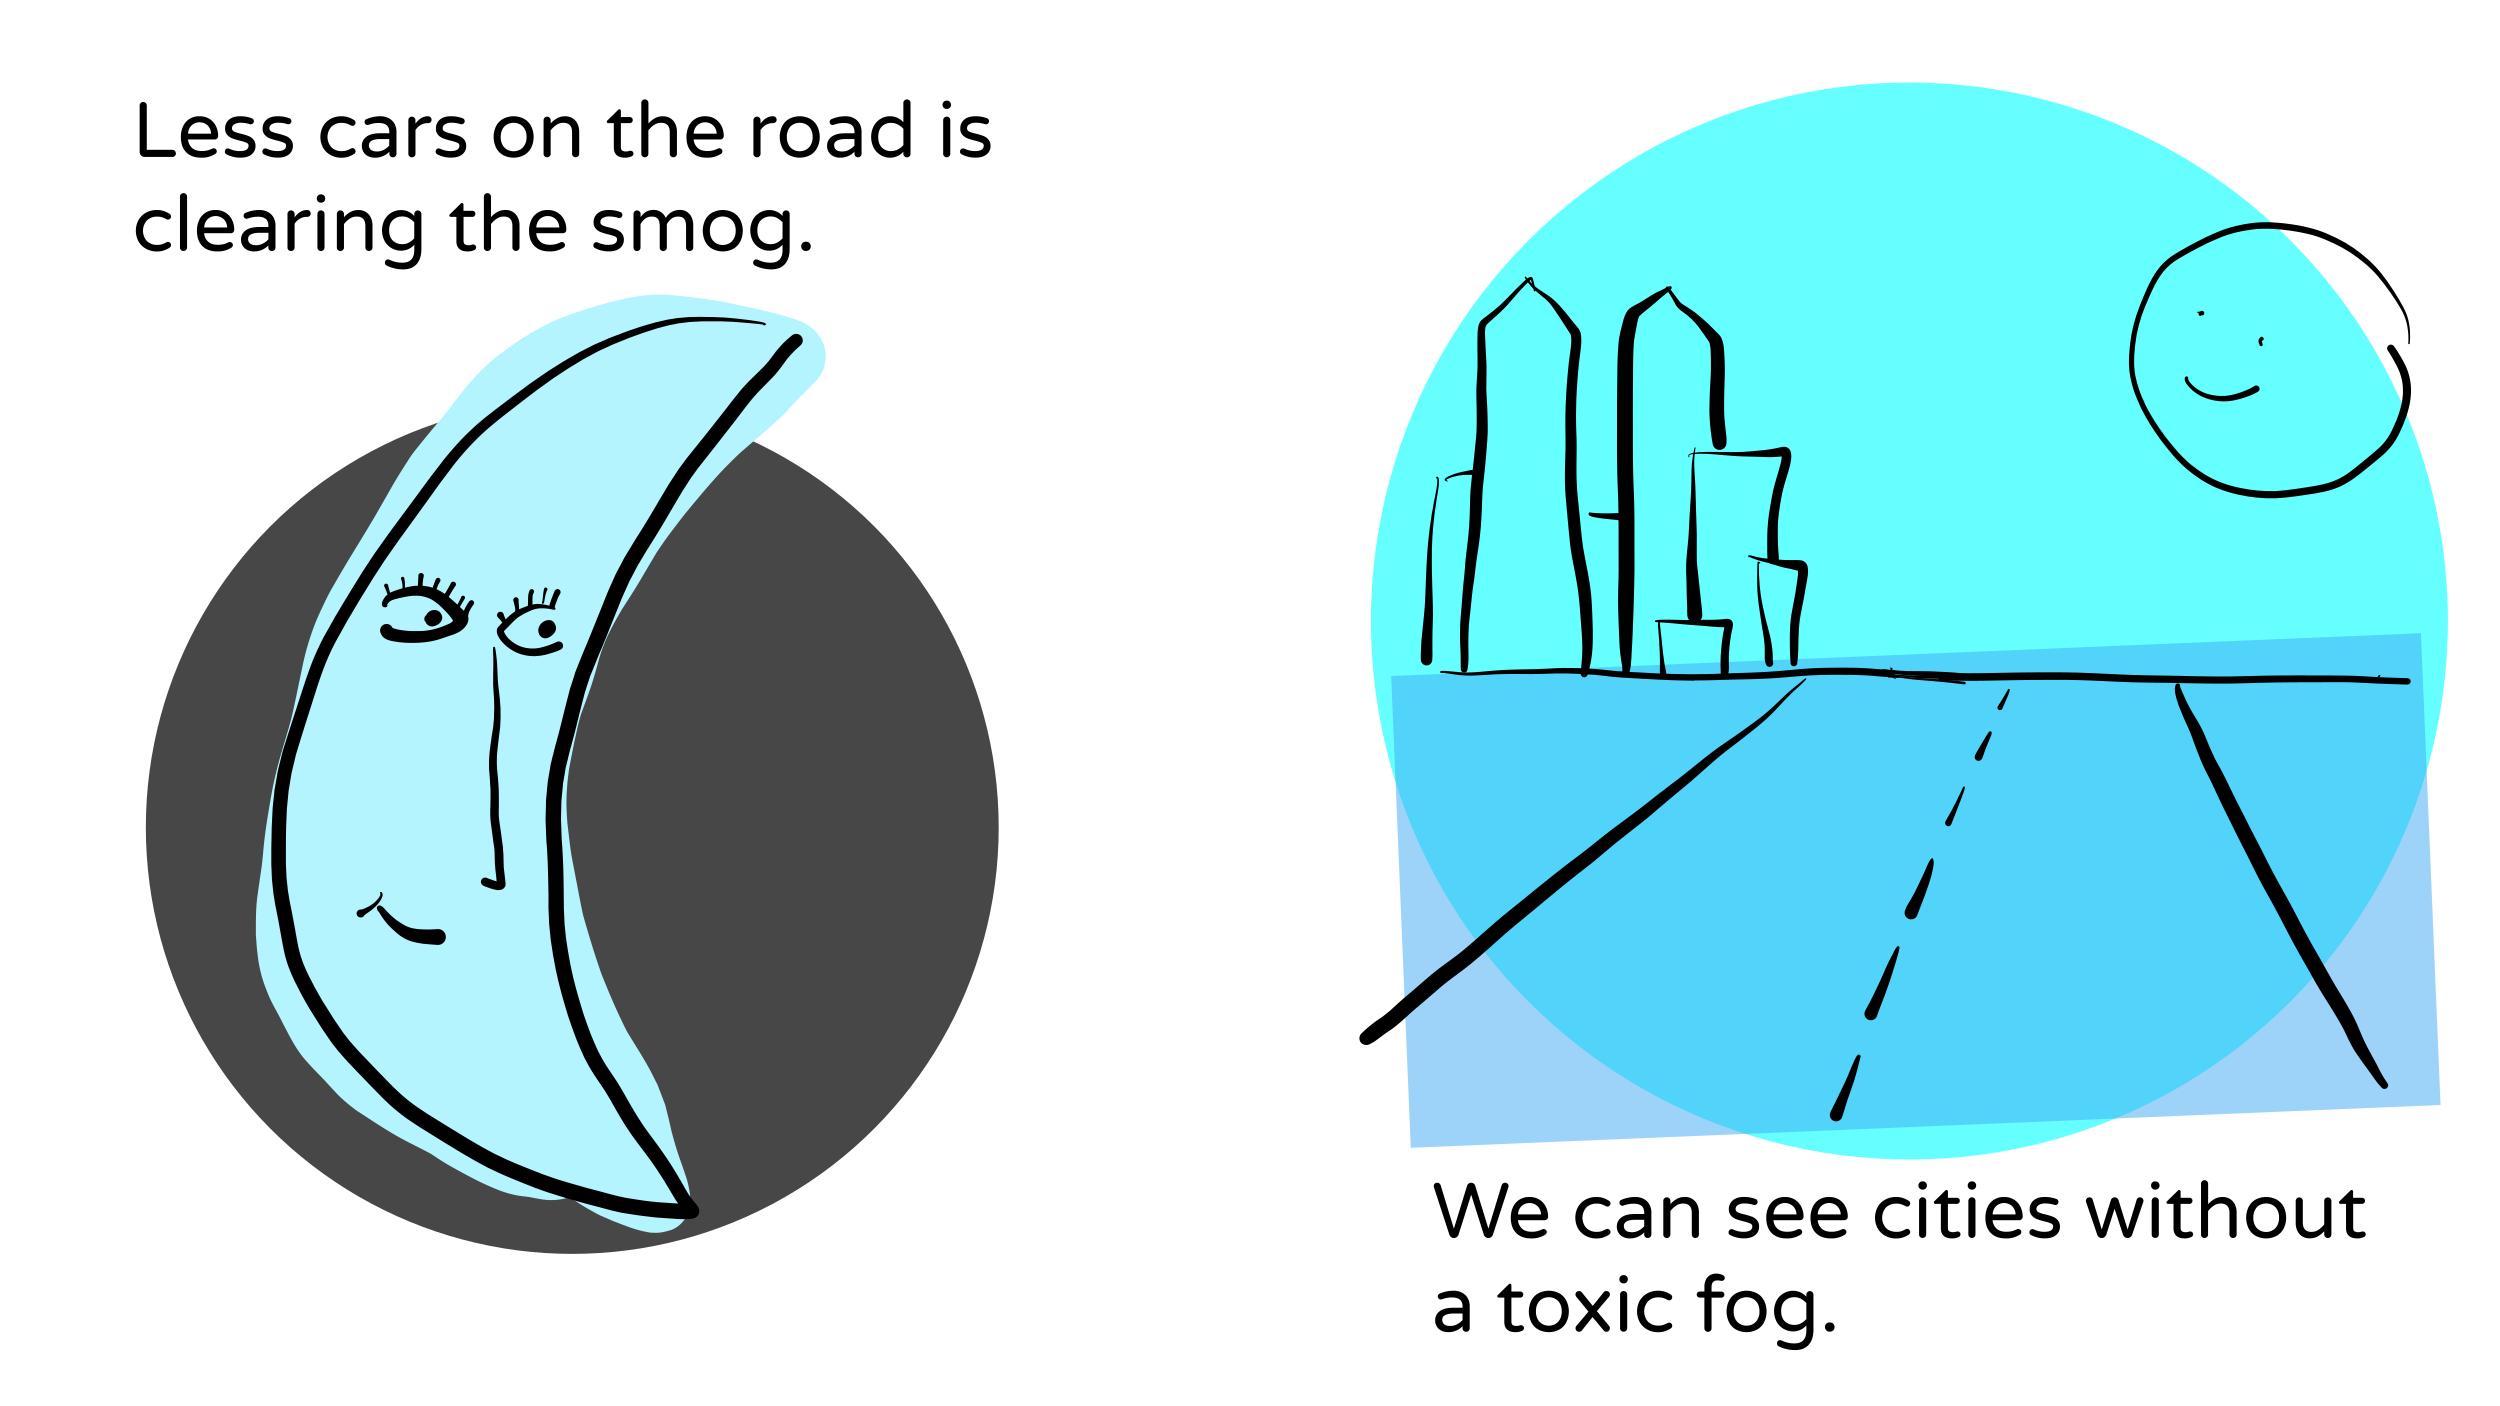 <svg id="Layer_1" data-name="Layer 1" xmlns="http://www.w3.org/2000/svg" viewBox="0 0 1920 1080"><defs><style>.cls-1{fill:aqua;opacity:0.6;}.cls-2{fill:#3fa9f5;opacity:0.5;}.cls-3{fill:#1a1a1a;opacity:0.8;}.cls-4{fill:#b3f4ff;}</style></defs><circle class="cls-1" cx="1466.43" cy="476.94" r="413.57"/><rect class="cls-2" x="1075.57" y="502.64" width="791.55" height="362.65" transform="translate(-27.1 61.62) rotate(-2.38)"/><circle class="cls-3" cx="439.5" cy="635.5" r="327.5"/><path d="M108.38,119.38a3.64,3.64,0,0,1-1.11-2.67V81.07a2.71,2.71,0,0,1,.78-1.95,2.56,2.56,0,0,1,1.92-.81,2.77,2.77,0,0,1,2.76,2.76v34h19.62a2.77,2.77,0,0,1,2.76,2.76,2.56,2.56,0,0,1-.81,1.92,2.71,2.71,0,0,1-2,.78h-21.3A3.64,3.64,0,0,1,108.38,119.38Z"/><path d="M143,116.92q-4.11-4.17-4.11-11.73a19.56,19.56,0,0,1,1.56-7.86,13.36,13.36,0,0,1,4.8-5.82,13.79,13.79,0,0,1,8-2.22,14,14,0,0,1,7.68,2.07,13.39,13.39,0,0,1,4.92,5.52,17,17,0,0,1,1.68,7.53,2.62,2.62,0,0,1-2.76,2.7H144.41a9.87,9.87,0,0,0,3.12,6.54q2.64,2.34,7.38,2.34a18,18,0,0,0,4.41-.48,18.32,18.32,0,0,0,3.69-1.38,2.38,2.38,0,0,1,1.08-.24,2.41,2.41,0,0,1,1.68.66,2.18,2.18,0,0,1,.72,1.68,2.59,2.59,0,0,1-1.56,2.22,18.74,18.74,0,0,1-10.5,2.64Q147.11,121.09,143,116.92Zm19.11-14.25a9.61,9.61,0,0,0-1.53-4.92,8.26,8.26,0,0,0-3.33-2.91,9.15,9.15,0,0,0-8,0,8.06,8.06,0,0,0-3.3,2.91,9.79,9.79,0,0,0-1.5,4.92Z"/><path d="M173.69,118.39a2.29,2.29,0,0,1-1-2,2.41,2.41,0,0,1,.66-1.68A2.18,2.18,0,0,1,175,114a2.64,2.64,0,0,1,1.08.24,24.25,24.25,0,0,0,3.84,1.32,17.85,17.85,0,0,0,4.32.48q6.66,0,6.66-4.26a2.27,2.27,0,0,0-1.53-2.1,31.33,31.33,0,0,0-5-1.62,45.27,45.27,0,0,1-5.85-1.74,10.29,10.29,0,0,1-4-2.73,6.94,6.94,0,0,1-1.65-4.83,8.65,8.65,0,0,1,3-6.84q3-2.64,8.67-2.64a25,25,0,0,1,8.7,1.5,2.25,2.25,0,0,1,1.29.9,2.41,2.41,0,0,1,.45,1.38,2.35,2.35,0,0,1-.69,1.68,2.27,2.27,0,0,1-1.71.72,3.37,3.37,0,0,1-.78-.12A23,23,0,0,0,185,94.27,9.37,9.37,0,0,0,180,95.44a3.49,3.49,0,0,0-1.83,3,2.77,2.77,0,0,0,1.68,2.64,24,24,0,0,0,5.22,1.62,50,50,0,0,1,5.76,1.77,9.52,9.52,0,0,1,3.81,2.73,7.41,7.41,0,0,1,1.59,5,7.93,7.93,0,0,1-3,6.36q-3,2.52-8.55,2.52A22.32,22.32,0,0,1,173.69,118.39Z"/><path d="M202.49,118.39a2.29,2.29,0,0,1-1-2,2.41,2.41,0,0,1,.66-1.68,2.18,2.18,0,0,1,1.68-.72,2.64,2.64,0,0,1,1.08.24,24.25,24.25,0,0,0,3.84,1.32,17.85,17.85,0,0,0,4.32.48q6.66,0,6.66-4.26a2.27,2.27,0,0,0-1.53-2.1,31.33,31.33,0,0,0-5-1.62,45.27,45.27,0,0,1-5.85-1.74,10.29,10.29,0,0,1-4-2.73,6.94,6.94,0,0,1-1.65-4.83,8.65,8.65,0,0,1,3-6.84q3-2.64,8.67-2.64a25,25,0,0,1,8.7,1.5,2.25,2.25,0,0,1,1.29.9,2.41,2.41,0,0,1,.45,1.38,2.35,2.35,0,0,1-.69,1.68,2.27,2.27,0,0,1-1.71.72,3.37,3.37,0,0,1-.78-.12,23,23,0,0,0-6.84-1.08,9.37,9.37,0,0,0-5.07,1.17,3.49,3.49,0,0,0-1.83,3,2.77,2.77,0,0,0,1.68,2.64,24,24,0,0,0,5.22,1.62,50,50,0,0,1,5.76,1.77,9.52,9.52,0,0,1,3.81,2.73,7.41,7.41,0,0,1,1.59,5,7.93,7.93,0,0,1-3,6.36q-3,2.52-8.55,2.52A22.32,22.32,0,0,1,202.49,118.39Z"/><path d="M254.09,119.17a14.78,14.78,0,0,1-5.85-5.52,17.44,17.44,0,0,1,0-16.92,14.78,14.78,0,0,1,5.85-5.52,16.92,16.92,0,0,1,8-1.92,16.63,16.63,0,0,1,5.49.81,20.74,20.74,0,0,1,4.29,2.07,2.39,2.39,0,0,1,.51,3.75,2.11,2.11,0,0,1-1.59.75,2.74,2.74,0,0,1-1.32-.36,22.85,22.85,0,0,0-3.39-1.47,11.7,11.7,0,0,0-3.51-.45,10.88,10.88,0,0,0-8.1,3,11.9,11.9,0,0,0,0,15.66,10.88,10.88,0,0,0,8.1,3,11.7,11.7,0,0,0,3.51-.45,22.85,22.85,0,0,0,3.39-1.47,2.74,2.74,0,0,1,1.32-.36,2.11,2.11,0,0,1,1.59.75,2.39,2.39,0,0,1-.51,3.75,20.74,20.74,0,0,1-4.29,2.07,16.63,16.63,0,0,1-5.49.81A16.92,16.92,0,0,1,254.09,119.17Z"/><path d="M282.8,120a8.52,8.52,0,0,1-3.57-3.15,8.68,8.68,0,0,1-1.32-4.77,8.41,8.41,0,0,1,3.51-7.08q3.51-2.64,10.29-2.64H299v-.48q0-4-2-5.7t-6.09-1.74a20.45,20.45,0,0,0-4.05.36A34,34,0,0,0,283,95.89a3.37,3.37,0,0,1-.78.12,2.13,2.13,0,0,1-1.56-.66,2.2,2.2,0,0,1-.66-1.62,2.31,2.31,0,0,1,1.56-2.28,26.39,26.39,0,0,1,10.38-2.16,13.55,13.55,0,0,1,7,1.68,10.56,10.56,0,0,1,4.2,4.35,12.65,12.65,0,0,1,1.35,5.79v17a2.56,2.56,0,0,1-.81,1.92,2.71,2.71,0,0,1-1.95.78,2.66,2.66,0,0,1-2.7-2.7v-1.56a15.07,15.07,0,0,1-11.28,4.56A11.15,11.15,0,0,1,282.8,120Zm12-5a14.18,14.18,0,0,0,4.14-3.21v-5h-6.54q-9.06,0-9.06,4.74a4.45,4.45,0,0,0,1.47,3.48q1.47,1.32,4.89,1.32A10.85,10.85,0,0,0,294.83,115Z"/><path d="M314.39,120a2.61,2.61,0,0,1-.78-1.92V92.35a2.71,2.71,0,0,1,.78-1.95,2.56,2.56,0,0,1,1.92-.81,2.77,2.77,0,0,1,2.76,2.76v2.58q4.2-5.64,9.42-5.64h.3a2.51,2.51,0,0,1,1.89.78,2.66,2.66,0,0,1,.75,1.92,2.42,2.42,0,0,1-.78,1.86,2.81,2.81,0,0,1-2,.72h-.3A10.23,10.23,0,0,0,323.09,96a12.16,12.16,0,0,0-4,3.87v18.24a2.56,2.56,0,0,1-.81,1.92,2.71,2.71,0,0,1-1.95.78A2.61,2.61,0,0,1,314.39,120Z"/><path d="M335.57,118.39a2.29,2.29,0,0,1-1-2,2.41,2.41,0,0,1,.66-1.68,2.18,2.18,0,0,1,1.68-.72,2.64,2.64,0,0,1,1.08.24,24.25,24.25,0,0,0,3.84,1.32,17.85,17.85,0,0,0,4.32.48q6.66,0,6.66-4.26a2.27,2.27,0,0,0-1.53-2.1,31.33,31.33,0,0,0-5-1.62,45.27,45.27,0,0,1-5.85-1.74,10.29,10.29,0,0,1-4-2.73,6.94,6.94,0,0,1-1.65-4.83,8.65,8.65,0,0,1,3-6.84q3-2.64,8.67-2.64a25,25,0,0,1,8.7,1.5,2.25,2.25,0,0,1,1.29.9,2.41,2.41,0,0,1,.45,1.38,2.35,2.35,0,0,1-.69,1.68,2.27,2.27,0,0,1-1.71.72,3.37,3.37,0,0,1-.78-.12,23,23,0,0,0-6.84-1.08,9.37,9.37,0,0,0-5.07,1.17,3.49,3.49,0,0,0-1.83,3,2.77,2.77,0,0,0,1.68,2.64,24,24,0,0,0,5.22,1.62,50,50,0,0,1,5.76,1.77,9.52,9.52,0,0,1,3.81,2.73,7.41,7.41,0,0,1,1.59,5,7.93,7.93,0,0,1-3,6.36q-3,2.52-8.55,2.52A22.32,22.32,0,0,1,335.57,118.39Z"/><path d="M386.39,119.11A13.46,13.46,0,0,1,381,113.5a19.21,19.21,0,0,1,0-16.62,13.46,13.46,0,0,1,5.37-5.61,17.44,17.44,0,0,1,16.14,0,13.65,13.65,0,0,1,5.4,5.61,18.94,18.94,0,0,1,0,16.62,13.65,13.65,0,0,1-5.4,5.61,17.44,17.44,0,0,1-16.14,0ZM399.2,115a9.16,9.16,0,0,0,3.72-3.6,12,12,0,0,0,1.47-6.24A11.88,11.88,0,0,0,402.92,99a9,9,0,0,0-3.72-3.57,10.52,10.52,0,0,0-4.71-1.11,10.64,10.64,0,0,0-4.77,1.11A8.78,8.78,0,0,0,386,99a12.08,12.08,0,0,0-1.44,6.18,12.21,12.21,0,0,0,1.44,6.24,9,9,0,0,0,3.69,3.6,10.41,10.41,0,0,0,4.77,1.14A10.29,10.29,0,0,0,399.2,115Z"/><path d="M418.25,120a2.61,2.61,0,0,1-.78-1.92V92.35a2.71,2.71,0,0,1,.78-1.95,2.56,2.56,0,0,1,1.92-.81,2.77,2.77,0,0,1,2.76,2.76v2.46a19.94,19.94,0,0,1,4.92-4,12.42,12.42,0,0,1,6.24-1.5,10.37,10.37,0,0,1,5.73,1.56,10.14,10.14,0,0,1,3.72,4.26,13.6,13.6,0,0,1,1.29,5.94v17A2.56,2.56,0,0,1,444,120a2.71,2.71,0,0,1-1.95.78,2.66,2.66,0,0,1-2.7-2.7V101.65q0-7.32-6.6-7.32a9.55,9.55,0,0,0-5.37,1.56,19.44,19.44,0,0,0-4.47,4.2v18a2.56,2.56,0,0,1-.81,1.92,2.71,2.71,0,0,1-1.95.78A2.61,2.61,0,0,1,418.25,120Z"/><path d="M471.41,113.17V94.57h-4.26A1.13,1.13,0,0,1,466,93.43a1.25,1.25,0,0,1,.54-1l8.16-8a1.5,1.5,0,0,1,1-.54,1.09,1.09,0,0,1,.81.36,1.25,1.25,0,0,1,.33.84v4.8h6.78a2.31,2.31,0,0,1,1.68.66,2.28,2.28,0,0,1,.66,1.68,2.3,2.3,0,0,1-.66,1.65,2.25,2.25,0,0,1-1.68.69h-6.78v18.12c0,1.56.36,2.55,1.11,3a5.57,5.57,0,0,0,2.79.63,8.42,8.42,0,0,0,2.4-.36l.51-.12a3.2,3.2,0,0,1,.69-.06,2.15,2.15,0,0,1,1.5.63,2.07,2.07,0,0,1,.66,1.53,2.29,2.29,0,0,1-1.38,2.1,11.77,11.77,0,0,1-5,1.08C474.32,121.09,471.41,118.45,471.41,113.17Z"/><path d="M493.3,120a2.61,2.61,0,0,1-.78-1.92V79.15a2.71,2.71,0,0,1,.78-2,2.56,2.56,0,0,1,1.92-.81A2.77,2.77,0,0,1,498,79.15V94.81a19.94,19.94,0,0,1,4.92-4,12.42,12.42,0,0,1,6.24-1.5,10.37,10.37,0,0,1,5.73,1.56,10.14,10.14,0,0,1,3.72,4.26,13.6,13.6,0,0,1,1.29,5.94v17a2.56,2.56,0,0,1-.81,1.92,2.71,2.71,0,0,1-2,.78,2.66,2.66,0,0,1-2.7-2.7V101.65q0-7.32-6.6-7.32a9.55,9.55,0,0,0-5.37,1.56,19.44,19.44,0,0,0-4.47,4.2v18a2.56,2.56,0,0,1-.81,1.92,2.71,2.71,0,0,1-1.95.78A2.61,2.61,0,0,1,493.3,120Z"/><path d="M531.31,116.92q-4.11-4.17-4.11-11.73a19.56,19.56,0,0,1,1.56-7.86,13.36,13.36,0,0,1,4.8-5.82,13.79,13.79,0,0,1,8-2.22,14,14,0,0,1,7.68,2.07,13.39,13.39,0,0,1,4.92,5.52,17,17,0,0,1,1.68,7.53,2.62,2.62,0,0,1-2.76,2.7H532.72a9.87,9.87,0,0,0,3.12,6.54q2.64,2.34,7.38,2.34a18,18,0,0,0,4.41-.48,18.32,18.32,0,0,0,3.69-1.38,2.38,2.38,0,0,1,1.08-.24,2.41,2.41,0,0,1,1.68.66,2.18,2.18,0,0,1,.72,1.68,2.59,2.59,0,0,1-1.56,2.22,18.74,18.74,0,0,1-10.5,2.64Q535.42,121.09,531.31,116.92Zm19.11-14.25a9.61,9.61,0,0,0-1.53-4.92,8.26,8.26,0,0,0-3.33-2.91,9.15,9.15,0,0,0-8,0,8.06,8.06,0,0,0-3.3,2.91,9.79,9.79,0,0,0-1.5,4.92Z"/><path d="M579.4,120a2.61,2.61,0,0,1-.78-1.92V92.35a2.71,2.71,0,0,1,.78-1.95,2.56,2.56,0,0,1,1.92-.81,2.77,2.77,0,0,1,2.76,2.76v2.58q4.2-5.64,9.42-5.64h.3a2.51,2.51,0,0,1,1.89.78,2.66,2.66,0,0,1,.75,1.92,2.42,2.42,0,0,1-.78,1.86,2.81,2.81,0,0,1-2,.72h-.3A10.23,10.23,0,0,0,588.1,96a12.16,12.16,0,0,0-4,3.87v18.24a2.56,2.56,0,0,1-.81,1.92,2.71,2.71,0,0,1-1.95.78A2.61,2.61,0,0,1,579.4,120Z"/><path d="M606.1,119.11a13.46,13.46,0,0,1-5.37-5.61,19.21,19.21,0,0,1,0-16.62,13.46,13.46,0,0,1,5.37-5.61,17.44,17.44,0,0,1,16.14,0,13.65,13.65,0,0,1,5.4,5.61,18.94,18.94,0,0,1,0,16.62,13.65,13.65,0,0,1-5.4,5.61,17.44,17.44,0,0,1-16.14,0ZM618.91,115a9.16,9.16,0,0,0,3.72-3.6,12,12,0,0,0,1.47-6.24A11.88,11.88,0,0,0,622.63,99a9,9,0,0,0-3.72-3.57,10.52,10.52,0,0,0-4.71-1.11,10.64,10.64,0,0,0-4.77,1.11A8.78,8.78,0,0,0,605.74,99a12.08,12.08,0,0,0-1.44,6.18,12.21,12.21,0,0,0,1.44,6.24,9,9,0,0,0,3.69,3.6,10.41,10.41,0,0,0,4.77,1.14A10.29,10.29,0,0,0,618.91,115Z"/><path d="M640.09,120a8.52,8.52,0,0,1-3.57-3.15,8.68,8.68,0,0,1-1.32-4.77,8.41,8.41,0,0,1,3.51-7.08q3.51-2.64,10.29-2.64h7.26v-.48q0-4-2-5.7t-6.09-1.74a20.45,20.45,0,0,0-4.05.36,34,34,0,0,0-3.93,1.08,3.37,3.37,0,0,1-.78.12,2.13,2.13,0,0,1-1.56-.66,2.2,2.2,0,0,1-.66-1.62,2.31,2.31,0,0,1,1.56-2.28,26.39,26.39,0,0,1,10.38-2.16,13.55,13.55,0,0,1,7,1.68,10.56,10.56,0,0,1,4.2,4.35,12.65,12.65,0,0,1,1.35,5.79v17a2.56,2.56,0,0,1-.81,1.92,2.71,2.71,0,0,1-1.95.78,2.66,2.66,0,0,1-2.7-2.7v-1.56A15.07,15.07,0,0,1,645,121.09,11.15,11.15,0,0,1,640.09,120Zm12-5a14.18,14.18,0,0,0,4.14-3.21v-5h-6.54q-9.06,0-9.06,4.74a4.45,4.45,0,0,0,1.47,3.48q1.47,1.32,4.89,1.32A10.85,10.85,0,0,0,652.12,115Z"/><path d="M676.51,119.2a14.34,14.34,0,0,1-5.4-5.52,18.45,18.45,0,0,1,0-17,14.34,14.34,0,0,1,5.4-5.52,14.07,14.07,0,0,1,7-1.89,13.79,13.79,0,0,1,10.26,4.56V79.15a2.63,2.63,0,0,1,.81-2,2.71,2.71,0,0,1,2-.78,2.56,2.56,0,0,1,1.92.81,2.71,2.71,0,0,1,.78,2v38.94a2.66,2.66,0,0,1-2.7,2.7,2.71,2.71,0,0,1-2-.78,2.56,2.56,0,0,1-.81-1.92v-1.56a13.79,13.79,0,0,1-10.26,4.56A14.07,14.07,0,0,1,676.51,119.2Zm13-4.44a14.82,14.82,0,0,0,4.29-3.27V98.89a14.82,14.82,0,0,0-4.29-3.27,11.33,11.33,0,0,0-5.19-1.23,9.43,9.43,0,0,0-7.14,2.82q-2.7,2.82-2.7,8t2.7,8a9.43,9.43,0,0,0,7.14,2.82A11.33,11.33,0,0,0,689.53,114.76Z"/><path d="M724.78,82.75a3,3,0,0,1-.9-2.16v-.24a3.07,3.07,0,0,1,3.06-3.06h.36a3.07,3.07,0,0,1,3.06,3.06v.24a3.07,3.07,0,0,1-3.06,3.06h-.36A3,3,0,0,1,724.78,82.75Zm.36,37.26a2.61,2.61,0,0,1-.78-1.92V92.35a2.71,2.71,0,0,1,.78-1.95,2.56,2.56,0,0,1,1.92-.81,2.67,2.67,0,0,1,2.76,2.76v25.74A2.56,2.56,0,0,1,729,120a2.71,2.71,0,0,1-2,.78A2.61,2.61,0,0,1,725.14,120Z"/><path d="M738.28,118.39a2.29,2.29,0,0,1-1-2,2.41,2.41,0,0,1,.66-1.68,2.18,2.18,0,0,1,1.68-.72,2.64,2.64,0,0,1,1.08.24,24.25,24.25,0,0,0,3.84,1.32,17.85,17.85,0,0,0,4.32.48q6.66,0,6.66-4.26a2.27,2.27,0,0,0-1.53-2.1,31.33,31.33,0,0,0-5-1.62,45.27,45.27,0,0,1-5.85-1.74,10.29,10.29,0,0,1-4-2.73,6.94,6.94,0,0,1-1.65-4.83,8.65,8.65,0,0,1,3-6.84q3-2.64,8.67-2.64a25,25,0,0,1,8.7,1.5,2.25,2.25,0,0,1,1.29.9,2.41,2.41,0,0,1,.45,1.38,2.35,2.35,0,0,1-.69,1.68,2.27,2.27,0,0,1-1.71.72,3.37,3.37,0,0,1-.78-.12,23,23,0,0,0-6.84-1.08,9.37,9.37,0,0,0-5.07,1.17,3.49,3.49,0,0,0-1.83,3,2.77,2.77,0,0,0,1.68,2.64,24,24,0,0,0,5.22,1.62,50,50,0,0,1,5.76,1.77,9.52,9.52,0,0,1,3.81,2.73,7.41,7.41,0,0,1,1.59,5,7.93,7.93,0,0,1-3,6.36q-3,2.52-8.55,2.52A22.32,22.32,0,0,1,738.28,118.39Z"/><path d="M112.37,191.17a14.78,14.78,0,0,1-5.85-5.52,17.44,17.44,0,0,1,0-16.92,14.78,14.78,0,0,1,5.85-5.52,16.92,16.92,0,0,1,8-1.92,16.63,16.63,0,0,1,5.49.81,20.74,20.74,0,0,1,4.29,2.07,2.39,2.39,0,0,1,.51,3.75,2.11,2.11,0,0,1-1.59.75,2.74,2.74,0,0,1-1.32-.36,22.85,22.85,0,0,0-3.39-1.47,11.7,11.7,0,0,0-3.51-.45,10.88,10.88,0,0,0-8.1,3,11.9,11.9,0,0,0,0,15.66,10.88,10.88,0,0,0,8.1,3,11.7,11.7,0,0,0,3.51-.45,22.85,22.85,0,0,0,3.39-1.47,2.74,2.74,0,0,1,1.32-.36,2.11,2.11,0,0,1,1.59.75,2.39,2.39,0,0,1-.51,3.75,20.74,20.74,0,0,1-4.29,2.07,16.63,16.63,0,0,1-5.49.81A16.92,16.92,0,0,1,112.37,191.17Z"/><path d="M139,192a2.61,2.61,0,0,1-.78-1.92V151.15a2.71,2.71,0,0,1,.78-2,2.56,2.56,0,0,1,1.92-.81,2.67,2.67,0,0,1,2.76,2.76v38.94a2.56,2.56,0,0,1-.81,1.92,2.71,2.71,0,0,1-1.95.78A2.61,2.61,0,0,1,139,192Z"/><path d="M155.36,188.92q-4.11-4.17-4.11-11.73a19.56,19.56,0,0,1,1.56-7.86,13.36,13.36,0,0,1,4.8-5.82,13.79,13.79,0,0,1,8-2.22,14,14,0,0,1,7.68,2.07,13.39,13.39,0,0,1,4.92,5.52,17,17,0,0,1,1.68,7.53,2.62,2.62,0,0,1-2.76,2.7H156.77a9.87,9.87,0,0,0,3.12,6.54q2.64,2.34,7.38,2.34a18,18,0,0,0,4.41-.48,18.32,18.32,0,0,0,3.69-1.38,2.38,2.38,0,0,1,1.08-.24,2.41,2.41,0,0,1,1.68.66,2.18,2.18,0,0,1,.72,1.68,2.59,2.59,0,0,1-1.56,2.22,18.74,18.74,0,0,1-10.5,2.64Q159.47,193.09,155.36,188.92Zm19.11-14.25a9.61,9.61,0,0,0-1.53-4.92,8.26,8.26,0,0,0-3.33-2.91,9.15,9.15,0,0,0-8,0,8.06,8.06,0,0,0-3.3,2.91,9.79,9.79,0,0,0-1.5,4.92Z"/><path d="M190,192a8.52,8.52,0,0,1-3.57-3.15,8.68,8.68,0,0,1-1.32-4.77A8.41,8.41,0,0,1,188.6,177q3.51-2.64,10.29-2.64h7.26v-.48q0-4-2-5.7t-6.09-1.74a20.45,20.45,0,0,0-4.05.36,34,34,0,0,0-3.93,1.08,3.37,3.37,0,0,1-.78.12,2.13,2.13,0,0,1-1.56-.66,2.2,2.2,0,0,1-.66-1.62,2.31,2.31,0,0,1,1.56-2.28,26.39,26.39,0,0,1,10.38-2.16,13.55,13.55,0,0,1,7,1.68,10.56,10.56,0,0,1,4.2,4.35,12.65,12.65,0,0,1,1.35,5.79v17a2.56,2.56,0,0,1-.81,1.92,2.71,2.71,0,0,1-2,.78,2.66,2.66,0,0,1-2.7-2.7v-1.56a15.07,15.07,0,0,1-11.28,4.56A11.15,11.15,0,0,1,190,192Zm12-5a14.18,14.18,0,0,0,4.14-3.21v-5h-6.54q-9.06,0-9.06,4.74A4.45,4.45,0,0,0,192,187q1.47,1.32,4.89,1.32A10.85,10.85,0,0,0,202,187Z"/><path d="M221.57,192a2.61,2.61,0,0,1-.78-1.92V164.35a2.71,2.71,0,0,1,.78-1.95,2.56,2.56,0,0,1,1.92-.81,2.77,2.77,0,0,1,2.76,2.76v2.58q4.2-5.64,9.42-5.64h.3a2.51,2.51,0,0,1,1.89.78,2.66,2.66,0,0,1,.75,1.92,2.42,2.42,0,0,1-.78,1.86,2.81,2.81,0,0,1-2,.72h-.3a10.23,10.23,0,0,0-5.28,1.41,12.16,12.16,0,0,0-4,3.87v18.24a2.56,2.56,0,0,1-.81,1.92,2.71,2.71,0,0,1-1.95.78A2.61,2.61,0,0,1,221.57,192Z"/><path d="M244.19,154.75a3,3,0,0,1-.9-2.16v-.24a3.07,3.07,0,0,1,3.06-3.06h.36a3.07,3.07,0,0,1,3.06,3.06v.24a3.07,3.07,0,0,1-3.06,3.06h-.36A3,3,0,0,1,244.19,154.75Zm.36,37.26a2.61,2.61,0,0,1-.78-1.92V164.35a2.71,2.71,0,0,1,.78-1.95,2.56,2.56,0,0,1,1.92-.81,2.67,2.67,0,0,1,2.76,2.76v25.74a2.56,2.56,0,0,1-.81,1.92,2.71,2.71,0,0,1-1.95.78A2.61,2.61,0,0,1,244.55,192Z"/><path d="M259.49,192a2.61,2.61,0,0,1-.78-1.92V164.35a2.71,2.71,0,0,1,.78-1.95,2.56,2.56,0,0,1,1.92-.81,2.77,2.77,0,0,1,2.76,2.76v2.46a19.94,19.94,0,0,1,4.92-4,12.42,12.42,0,0,1,6.24-1.5,10.37,10.37,0,0,1,5.73,1.56,10.14,10.14,0,0,1,3.72,4.26,13.6,13.6,0,0,1,1.29,5.94v17a2.56,2.56,0,0,1-.81,1.92,2.71,2.71,0,0,1-1.95.78,2.66,2.66,0,0,1-2.7-2.7V173.65q0-7.32-6.6-7.32a9.55,9.55,0,0,0-5.37,1.56,19.44,19.44,0,0,0-4.47,4.2v18a2.56,2.56,0,0,1-.81,1.92,2.71,2.71,0,0,1-1.95.78A2.61,2.61,0,0,1,259.49,192Z"/><path d="M302.51,206a23,23,0,0,1-5.82-2.22,2.28,2.28,0,0,1-1.08-2.1,2.46,2.46,0,0,1,.69-1.71,2.23,2.23,0,0,1,1.71-.75,3,3,0,0,1,1.08.24,21.83,21.83,0,0,0,9.9,2.28q9.18,0,9.18-9.78v-4a13.54,13.54,0,0,1-10.26,4.56,14.46,14.46,0,0,1-6.87-1.77,14.3,14.3,0,0,1-5.49-5.28,18,18,0,0,1,0-17.1,14.3,14.3,0,0,1,5.49-5.28,14.46,14.46,0,0,1,6.87-1.77,13.54,13.54,0,0,1,10.26,4.56v-1.5a2.71,2.71,0,0,1,.78-1.95,2.56,2.56,0,0,1,1.92-.81,2.77,2.77,0,0,1,2.76,2.76v26.82q0,7.56-3.66,11.64t-10.44,4.08A28.4,28.4,0,0,1,302.51,206ZM314,186.31a18,18,0,0,0,4.14-3.24V170.71a18,18,0,0,0-4.14-3.24,10.08,10.08,0,0,0-5-1.2A10.19,10.19,0,0,0,301.7,169q-2.85,2.73-2.85,7.89t2.85,7.89a10.19,10.19,0,0,0,7.35,2.73A10.08,10.08,0,0,0,314,186.31Z"/><path d="M350.51,185.17v-18.6h-4.26a1.13,1.13,0,0,1-1.14-1.14,1.25,1.25,0,0,1,.54-1l8.16-8a1.51,1.51,0,0,1,1-.54,1.06,1.06,0,0,1,.81.36,1.2,1.2,0,0,1,.33.84v4.8h6.78a2.26,2.26,0,0,1,2.34,2.34,2.3,2.3,0,0,1-.66,1.65,2.22,2.22,0,0,1-1.68.69H356v18.12q0,2.34,1.11,3a5.59,5.59,0,0,0,2.79.63,8.32,8.32,0,0,0,2.4-.36l.51-.12a3.27,3.27,0,0,1,.69-.06,2.11,2.11,0,0,1,1.5.63,2,2,0,0,1,.66,1.53,2.27,2.27,0,0,1-1.38,2.1,11.74,11.74,0,0,1-5,1.08Q350.51,193.09,350.51,185.17Z"/><path d="M372.41,192a2.61,2.61,0,0,1-.78-1.92V151.15a2.71,2.71,0,0,1,.78-2,2.56,2.56,0,0,1,1.92-.81,2.77,2.77,0,0,1,2.76,2.76v15.66a19.94,19.94,0,0,1,4.92-4,12.42,12.42,0,0,1,6.24-1.5,10.37,10.37,0,0,1,5.73,1.56,10.14,10.14,0,0,1,3.72,4.26,13.6,13.6,0,0,1,1.29,5.94v17a2.56,2.56,0,0,1-.81,1.92,2.71,2.71,0,0,1-1.95.78,2.66,2.66,0,0,1-2.7-2.7V173.65q0-7.32-6.6-7.32a9.55,9.55,0,0,0-5.37,1.56,19.44,19.44,0,0,0-4.47,4.2v18a2.56,2.56,0,0,1-.81,1.92,2.71,2.71,0,0,1-1.95.78A2.61,2.61,0,0,1,372.41,192Z"/><path d="M410.42,188.92q-4.11-4.17-4.11-11.73a19.56,19.56,0,0,1,1.56-7.86,13.36,13.36,0,0,1,4.8-5.82,13.79,13.79,0,0,1,8-2.22,14,14,0,0,1,7.68,2.07,13.39,13.39,0,0,1,4.92,5.52,17,17,0,0,1,1.68,7.53,2.62,2.62,0,0,1-2.76,2.7H411.83a9.87,9.87,0,0,0,3.12,6.54q2.64,2.34,7.38,2.34a18,18,0,0,0,4.41-.48,18.32,18.32,0,0,0,3.69-1.38,2.38,2.38,0,0,1,1.08-.24,2.41,2.41,0,0,1,1.68.66,2.18,2.18,0,0,1,.72,1.68,2.59,2.59,0,0,1-1.56,2.22,18.74,18.74,0,0,1-10.5,2.64Q414.53,193.09,410.42,188.92Zm19.11-14.25a9.61,9.61,0,0,0-1.53-4.92,8.26,8.26,0,0,0-3.33-2.91,9.15,9.15,0,0,0-8,0,8.06,8.06,0,0,0-3.3,2.91,9.79,9.79,0,0,0-1.5,4.92Z"/><path d="M456.71,190.39a2.27,2.27,0,0,1-1-2,2.4,2.4,0,0,1,.65-1.68A2.18,2.18,0,0,1,458,186a2.64,2.64,0,0,1,1.08.24,24.25,24.25,0,0,0,3.84,1.32,17.85,17.85,0,0,0,4.32.48c4.45,0,6.66-1.42,6.66-4.26a2.26,2.26,0,0,0-1.52-2.1,31.53,31.53,0,0,0-5-1.62,45.27,45.27,0,0,1-5.85-1.74,10.29,10.29,0,0,1-4-2.73,6.94,6.94,0,0,1-1.65-4.83,8.63,8.63,0,0,1,3-6.84q3-2.64,8.66-2.64a25,25,0,0,1,8.7,1.5,2.25,2.25,0,0,1,1.29.9,2.34,2.34,0,0,1,.45,1.38,2.38,2.38,0,0,1-.68,1.68,2.3,2.3,0,0,1-1.71.72,3.37,3.37,0,0,1-.79-.12,23,23,0,0,0-6.84-1.08,9.31,9.31,0,0,0-5.06,1.17,3.47,3.47,0,0,0-1.83,3,2.77,2.77,0,0,0,1.67,2.64,24,24,0,0,0,5.22,1.62,50,50,0,0,1,5.76,1.77,9.52,9.52,0,0,1,3.81,2.73,7.41,7.41,0,0,1,1.6,5,7.93,7.93,0,0,1-3,6.36q-3,2.52-8.55,2.52A22.25,22.25,0,0,1,456.71,190.39Z"/><path d="M487.3,192a2.61,2.61,0,0,1-.78-1.92V164.35a2.71,2.71,0,0,1,.78-1.95,2.56,2.56,0,0,1,1.92-.81,2.77,2.77,0,0,1,2.76,2.76v2.46a15,15,0,0,1,4-4,11,11,0,0,1,6.15-1.56,9.33,9.33,0,0,1,5.76,1.8,10,10,0,0,1,3.42,4.38,12.09,12.09,0,0,1,11-6.18A9.11,9.11,0,0,1,528,163a10,10,0,0,1,3.33,4.32,14.44,14.44,0,0,1,1.08,5.52v17.28a2.56,2.56,0,0,1-.81,1.92,2.71,2.71,0,0,1-2,.78,2.66,2.66,0,0,1-2.7-2.7v-16.2q0-3.9-1.38-5.73t-4.74-1.83a7.92,7.92,0,0,0-5.07,1.59,15.38,15.38,0,0,0-3.57,4.17v18a2.56,2.56,0,0,1-.81,1.92,2.71,2.71,0,0,1-1.95.78,2.66,2.66,0,0,1-2.7-2.7v-16.2q0-3.9-1.38-5.73t-4.74-1.83a7.92,7.92,0,0,0-5.07,1.59,15.38,15.38,0,0,0-3.57,4.17v18a2.56,2.56,0,0,1-.81,1.92,2.71,2.71,0,0,1-1.95.78A2.61,2.61,0,0,1,487.3,192Z"/><path d="M547,191.11a13.46,13.46,0,0,1-5.37-5.61,19.21,19.21,0,0,1,0-16.62,13.46,13.46,0,0,1,5.37-5.61,17.44,17.44,0,0,1,16.14,0,13.65,13.65,0,0,1,5.4,5.61,18.94,18.94,0,0,1,0,16.62,13.65,13.65,0,0,1-5.4,5.61,17.44,17.44,0,0,1-16.14,0ZM559.81,187a9.16,9.16,0,0,0,3.72-3.6,12,12,0,0,0,1.47-6.24,11.88,11.88,0,0,0-1.47-6.18,9,9,0,0,0-3.72-3.57,10.52,10.52,0,0,0-4.71-1.11,10.64,10.64,0,0,0-4.77,1.11,8.78,8.78,0,0,0-3.69,3.57,12.08,12.08,0,0,0-1.44,6.18,12.21,12.21,0,0,0,1.44,6.24,9,9,0,0,0,3.69,3.6,10.41,10.41,0,0,0,4.77,1.14A10.29,10.29,0,0,0,559.81,187Z"/><path d="M585.34,206a23,23,0,0,1-5.82-2.22,2.28,2.28,0,0,1-1.08-2.1,2.46,2.46,0,0,1,.69-1.71,2.23,2.23,0,0,1,1.71-.75,3,3,0,0,1,1.08.24,21.83,21.83,0,0,0,9.9,2.28q9.18,0,9.18-9.78v-4a13.54,13.54,0,0,1-10.26,4.56,14.46,14.46,0,0,1-6.87-1.77,14.3,14.3,0,0,1-5.49-5.28,18,18,0,0,1,0-17.1,14.3,14.3,0,0,1,5.49-5.28,14.46,14.46,0,0,1,6.87-1.77A13.54,13.54,0,0,1,601,165.85v-1.5a2.71,2.71,0,0,1,.78-1.95,2.56,2.56,0,0,1,1.92-.81,2.77,2.77,0,0,1,2.76,2.76v26.82q0,7.56-3.66,11.64t-10.44,4.08A28.4,28.4,0,0,1,585.34,206Zm11.52-19.68a18,18,0,0,0,4.14-3.24V170.71a18,18,0,0,0-4.14-3.24,10.08,10.08,0,0,0-5-1.2,10.19,10.19,0,0,0-7.35,2.73q-2.85,2.73-2.85,7.89t2.85,7.89a10.19,10.19,0,0,0,7.35,2.73A10.08,10.08,0,0,0,596.86,186.31Z"/><path d="M616.33,191.68a3.23,3.23,0,0,1-1-2.37V189a3.38,3.38,0,0,1,3.36-3.36h.6a3.38,3.38,0,0,1,3.36,3.36v.36a3.38,3.38,0,0,1-3.36,3.36h-.6A3.23,3.23,0,0,1,616.33,191.68Z"/><path d="M1114.48,950.1a4.21,4.21,0,0,1-1.41-2L1101.31,912a4.2,4.2,0,0,1-.18-1,2.37,2.37,0,0,1,.69-1.89,2.64,2.64,0,0,1,2-.75,2.54,2.54,0,0,1,1.68.6,3.23,3.23,0,0,1,1,1.56l10.08,33.12,10.14-33a3,3,0,0,1,1.17-1.65,3.33,3.33,0,0,1,3.9,0,3,3,0,0,1,1.17,1.65l10.14,33,10.08-33.12a3.23,3.23,0,0,1,1-1.56,2.54,2.54,0,0,1,1.68-.6,2.64,2.64,0,0,1,2,.75,2.37,2.37,0,0,1,.69,1.89,4.2,4.2,0,0,1-.18,1l-11.76,36.12a4.21,4.21,0,0,1-1.41,2,3.48,3.48,0,0,1-2.13.69,3.54,3.54,0,0,1-2.19-.75,3.73,3.73,0,0,1-1.35-1.95l-9.66-30.6-9.66,30.6a3.73,3.73,0,0,1-1.35,1.95,3.54,3.54,0,0,1-2.19.75A3.48,3.48,0,0,1,1114.48,950.1Z"/><path d="M1164.4,946.92q-4.11-4.17-4.11-11.73a19.56,19.56,0,0,1,1.56-7.86,13.36,13.36,0,0,1,4.8-5.82,13.79,13.79,0,0,1,8-2.22,14,14,0,0,1,7.68,2.07,13.39,13.39,0,0,1,4.92,5.52,17,17,0,0,1,1.68,7.53,2.62,2.62,0,0,1-2.76,2.7h-20.34a9.87,9.87,0,0,0,3.12,6.54q2.64,2.34,7.38,2.34a18,18,0,0,0,4.41-.48,18.32,18.32,0,0,0,3.69-1.38,2.38,2.38,0,0,1,1.08-.24,2.41,2.41,0,0,1,1.68.66,2.18,2.18,0,0,1,.72,1.68,2.59,2.59,0,0,1-1.56,2.22,18.74,18.74,0,0,1-10.5,2.64Q1168.51,951.09,1164.4,946.92Zm19.11-14.25a9.61,9.61,0,0,0-1.53-4.92,8.26,8.26,0,0,0-3.33-2.91,9.15,9.15,0,0,0-8,0,8.06,8.06,0,0,0-3.3,2.91,9.79,9.79,0,0,0-1.5,4.92Z"/><path d="M1217.89,949.17a14.78,14.78,0,0,1-5.85-5.52,17.44,17.44,0,0,1,0-16.92,14.78,14.78,0,0,1,5.85-5.52,16.92,16.92,0,0,1,8-1.92,16.63,16.63,0,0,1,5.49.81,20.74,20.74,0,0,1,4.29,2.07,2.39,2.39,0,0,1,.51,3.75,2.11,2.11,0,0,1-1.59.75,2.74,2.74,0,0,1-1.32-.36,22.85,22.85,0,0,0-3.39-1.47,11.7,11.7,0,0,0-3.51-.45,10.88,10.88,0,0,0-8.1,3,11.9,11.9,0,0,0,0,15.66,10.88,10.88,0,0,0,8.1,3,11.7,11.7,0,0,0,3.51-.45,22.85,22.85,0,0,0,3.39-1.47,2.74,2.74,0,0,1,1.32-.36,2.11,2.11,0,0,1,1.59.75,2.39,2.39,0,0,1-.51,3.75,20.74,20.74,0,0,1-4.29,2.07,16.63,16.63,0,0,1-5.49.81A16.92,16.92,0,0,1,1217.89,949.17Z"/><path d="M1246.6,950a8.52,8.52,0,0,1-3.57-3.15,8.68,8.68,0,0,1-1.32-4.77,8.41,8.41,0,0,1,3.51-7.08q3.51-2.64,10.29-2.64h7.26v-.48q0-4-2-5.7t-6.09-1.74a20.45,20.45,0,0,0-4,.36,34,34,0,0,0-3.93,1.08,3.37,3.37,0,0,1-.78.12,2.13,2.13,0,0,1-1.56-.66,2.2,2.2,0,0,1-.66-1.62,2.31,2.31,0,0,1,1.56-2.28,26.39,26.39,0,0,1,10.38-2.16,13.55,13.55,0,0,1,7,1.68,10.56,10.56,0,0,1,4.2,4.35,12.65,12.65,0,0,1,1.35,5.79v17a2.56,2.56,0,0,1-.81,1.92,2.71,2.71,0,0,1-2,.78,2.66,2.66,0,0,1-2.7-2.7v-1.56a15.07,15.07,0,0,1-11.28,4.56A11.15,11.15,0,0,1,1246.6,950Zm12-5a14.18,14.18,0,0,0,4.14-3.21v-5h-6.54q-9.06,0-9.06,4.74a4.45,4.45,0,0,0,1.47,3.48q1.47,1.32,4.89,1.32A10.85,10.85,0,0,0,1258.63,945Z"/><path d="M1278.19,950a2.61,2.61,0,0,1-.78-1.92V922.35a2.71,2.71,0,0,1,.78-2,2.56,2.56,0,0,1,1.92-.81,2.77,2.77,0,0,1,2.76,2.76v2.46a19.94,19.94,0,0,1,4.92-4,12.42,12.42,0,0,1,6.24-1.5,10.37,10.37,0,0,1,5.73,1.56,10.14,10.14,0,0,1,3.72,4.26,13.6,13.6,0,0,1,1.29,5.94v17A2.56,2.56,0,0,1,1304,950a2.71,2.71,0,0,1-2,.78,2.66,2.66,0,0,1-2.7-2.7V931.65q0-7.32-6.6-7.32a9.55,9.55,0,0,0-5.37,1.56,19.44,19.44,0,0,0-4.47,4.2v18a2.56,2.56,0,0,1-.81,1.92,2.71,2.71,0,0,1-2,.78A2.61,2.61,0,0,1,1278.19,950Z"/><path d="M1328.53,948.39a2.29,2.29,0,0,1-1-2,2.41,2.41,0,0,1,.66-1.68,2.18,2.18,0,0,1,1.68-.72,2.64,2.64,0,0,1,1.08.24,24.25,24.25,0,0,0,3.84,1.32,17.85,17.85,0,0,0,4.32.48q6.66,0,6.66-4.26a2.27,2.27,0,0,0-1.53-2.1,31.33,31.33,0,0,0-5-1.62,45.27,45.27,0,0,1-5.85-1.74,10.29,10.29,0,0,1-4-2.73,6.94,6.94,0,0,1-1.65-4.83,8.65,8.65,0,0,1,3-6.84q3-2.64,8.67-2.64a25,25,0,0,1,8.7,1.5,2.25,2.25,0,0,1,1.29.9,2.41,2.41,0,0,1,.45,1.38,2.35,2.35,0,0,1-.69,1.68,2.27,2.27,0,0,1-1.71.72,3.37,3.37,0,0,1-.78-.12,23,23,0,0,0-6.84-1.08,9.37,9.37,0,0,0-5.07,1.17,3.49,3.49,0,0,0-1.83,3,2.77,2.77,0,0,0,1.68,2.64,24,24,0,0,0,5.22,1.62,50,50,0,0,1,5.76,1.77,9.52,9.52,0,0,1,3.81,2.73,7.41,7.41,0,0,1,1.59,5,7.93,7.93,0,0,1-3,6.36q-3,2.52-8.55,2.52A22.32,22.32,0,0,1,1328.53,948.39Z"/><path d="M1360.6,946.92q-4.11-4.17-4.11-11.73a19.56,19.56,0,0,1,1.56-7.86,13.36,13.36,0,0,1,4.8-5.82,13.79,13.79,0,0,1,8-2.22,14,14,0,0,1,7.68,2.07,13.39,13.39,0,0,1,4.92,5.52,17,17,0,0,1,1.68,7.53,2.62,2.62,0,0,1-2.76,2.7H1362a9.87,9.87,0,0,0,3.12,6.54q2.64,2.34,7.38,2.34a18,18,0,0,0,4.41-.48,18.32,18.32,0,0,0,3.69-1.38,2.38,2.38,0,0,1,1.08-.24,2.41,2.41,0,0,1,1.68.66,2.18,2.18,0,0,1,.72,1.68,2.59,2.59,0,0,1-1.56,2.22,18.74,18.74,0,0,1-10.5,2.64Q1364.71,951.09,1360.6,946.92Zm19.11-14.25a9.61,9.61,0,0,0-1.53-4.92,8.26,8.26,0,0,0-3.33-2.91,9.15,9.15,0,0,0-8,0,8.06,8.06,0,0,0-3.3,2.91,9.79,9.79,0,0,0-1.5,4.92Z"/><path d="M1394.56,946.92q-4.11-4.17-4.11-11.73a19.56,19.56,0,0,1,1.56-7.86,13.36,13.36,0,0,1,4.8-5.82,13.79,13.79,0,0,1,8-2.22,14,14,0,0,1,7.68,2.07,13.39,13.39,0,0,1,4.92,5.52,17,17,0,0,1,1.68,7.53,2.62,2.62,0,0,1-2.76,2.7H1396a9.87,9.87,0,0,0,3.12,6.54q2.64,2.34,7.38,2.34a18,18,0,0,0,4.41-.48,18.32,18.32,0,0,0,3.69-1.38,2.38,2.38,0,0,1,1.08-.24,2.41,2.41,0,0,1,1.68.66,2.18,2.18,0,0,1,.72,1.68,2.59,2.59,0,0,1-1.56,2.22,18.74,18.74,0,0,1-10.5,2.64Q1398.67,951.09,1394.56,946.92Zm19.11-14.25a9.61,9.61,0,0,0-1.53-4.92,8.26,8.26,0,0,0-3.33-2.91,9.15,9.15,0,0,0-8,0,8.06,8.06,0,0,0-3.3,2.91,9.79,9.79,0,0,0-1.5,4.92Z"/><path d="M1448.05,949.17a14.71,14.71,0,0,1-5.85-5.52,17.44,17.44,0,0,1,0-16.92,14.71,14.71,0,0,1,5.85-5.52,16.89,16.89,0,0,1,8-1.92,16.63,16.63,0,0,1,5.49.81,21,21,0,0,1,4.29,2.07,2.39,2.39,0,0,1,.51,3.75,2.12,2.12,0,0,1-1.59.75,2.71,2.71,0,0,1-1.32-.36,22.85,22.85,0,0,0-3.39-1.47,11.7,11.7,0,0,0-3.51-.45q-5.17,0-8.1,3a11.9,11.9,0,0,0,0,15.66q2.92,3,8.1,3a11.7,11.7,0,0,0,3.51-.45,22.85,22.85,0,0,0,3.39-1.47,2.71,2.71,0,0,1,1.32-.36,2.12,2.12,0,0,1,1.59.75,2.39,2.39,0,0,1-.51,3.75,21,21,0,0,1-4.29,2.07,16.63,16.63,0,0,1-5.49.81A16.89,16.89,0,0,1,1448.05,949.17Z"/><path d="M1474.27,912.75a3,3,0,0,1-.91-2.16v-.24a3,3,0,0,1,.91-2.16,2.91,2.91,0,0,1,2.15-.9h.37a2.92,2.92,0,0,1,2.15.9,3,3,0,0,1,.91,2.16v.24a3,3,0,0,1-.91,2.16,2.92,2.92,0,0,1-2.15.9h-.37A2.91,2.91,0,0,1,1474.27,912.75Zm.35,37.26a2.6,2.6,0,0,1-.77-1.92V922.35a2.7,2.7,0,0,1,.77-2,2.56,2.56,0,0,1,1.92-.81,2.68,2.68,0,0,1,2.77,2.76v25.74a2.56,2.56,0,0,1-.81,1.92,2.73,2.73,0,0,1-2,.78A2.61,2.61,0,0,1,1474.62,950Z"/><path d="M1490.58,943.17v-18.6h-4.26a1.13,1.13,0,0,1-1.14-1.14,1.25,1.25,0,0,1,.54-1l8.16-8a1.51,1.51,0,0,1,1-.54,1.06,1.06,0,0,1,.81.36,1.2,1.2,0,0,1,.33.84v4.8h6.78a2.26,2.26,0,0,1,2.34,2.34,2.3,2.3,0,0,1-.66,1.65,2.22,2.22,0,0,1-1.68.69H1496v18.12q0,2.34,1.11,3a5.59,5.59,0,0,0,2.79.63,8.32,8.32,0,0,0,2.4-.36l.51-.12a3.27,3.27,0,0,1,.69-.06,2.11,2.11,0,0,1,1.5.63,2,2,0,0,1,.66,1.53,2.27,2.27,0,0,1-1.38,2.1,11.74,11.74,0,0,1-5,1.08Q1490.58,951.09,1490.58,943.17Z"/><path d="M1512.12,912.75a3,3,0,0,1-.9-2.16v-.24a3.07,3.07,0,0,1,3.06-3.06h.36a3.07,3.07,0,0,1,3.06,3.06v.24a3.07,3.07,0,0,1-3.06,3.06h-.36A3,3,0,0,1,1512.12,912.75Zm.36,37.26a2.61,2.61,0,0,1-.78-1.92V922.35a2.71,2.71,0,0,1,.78-2,2.56,2.56,0,0,1,1.92-.81,2.67,2.67,0,0,1,2.76,2.76v25.74a2.56,2.56,0,0,1-.81,1.92,2.71,2.71,0,0,1-1.95.78A2.61,2.61,0,0,1,1512.48,950Z"/><path d="M1528.89,946.92q-4.11-4.17-4.11-11.73a19.56,19.56,0,0,1,1.56-7.86,13.36,13.36,0,0,1,4.8-5.82,13.79,13.79,0,0,1,8-2.22,14,14,0,0,1,7.68,2.07,13.39,13.39,0,0,1,4.92,5.52,17,17,0,0,1,1.68,7.53,2.62,2.62,0,0,1-2.76,2.7H1530.3a9.87,9.87,0,0,0,3.12,6.54q2.64,2.34,7.38,2.34a18,18,0,0,0,4.41-.48,18.32,18.32,0,0,0,3.69-1.38,2.38,2.38,0,0,1,1.08-.24,2.41,2.41,0,0,1,1.68.66,2.18,2.18,0,0,1,.72,1.68,2.59,2.59,0,0,1-1.56,2.22,18.74,18.74,0,0,1-10.5,2.64Q1533,951.09,1528.89,946.92ZM1548,932.67a9.61,9.61,0,0,0-1.53-4.92,8.26,8.26,0,0,0-3.33-2.91,9.15,9.15,0,0,0-8,0,8.06,8.06,0,0,0-3.3,2.91,9.79,9.79,0,0,0-1.5,4.92Z"/><path d="M1559.58,948.39a2.29,2.29,0,0,1-1-2,2.41,2.41,0,0,1,.66-1.68,2.18,2.18,0,0,1,1.68-.72,2.64,2.64,0,0,1,1.08.24,24.25,24.25,0,0,0,3.84,1.32,17.85,17.85,0,0,0,4.32.48q6.66,0,6.66-4.26a2.27,2.27,0,0,0-1.53-2.1,31.33,31.33,0,0,0-5-1.62,45.27,45.27,0,0,1-5.85-1.74,10.29,10.29,0,0,1-4-2.73,6.94,6.94,0,0,1-1.65-4.83,8.65,8.65,0,0,1,3-6.84q3-2.64,8.67-2.64a25,25,0,0,1,8.7,1.5,2.25,2.25,0,0,1,1.29.9,2.41,2.41,0,0,1,.45,1.38,2.35,2.35,0,0,1-.69,1.68,2.27,2.27,0,0,1-1.71.72,3.37,3.37,0,0,1-.78-.12,23,23,0,0,0-6.84-1.08,9.37,9.37,0,0,0-5.07,1.17,3.49,3.49,0,0,0-1.83,3,2.77,2.77,0,0,0,1.68,2.64,24,24,0,0,0,5.22,1.62,50,50,0,0,1,5.76,1.77,9.52,9.52,0,0,1,3.81,2.73,7.41,7.41,0,0,1,1.59,5,7.93,7.93,0,0,1-3,6.36q-3,2.52-8.55,2.52A22.32,22.32,0,0,1,1559.58,948.39Z"/><path d="M1612,950.07a3.66,3.66,0,0,1-1.32-1.8l-8.52-25a3.23,3.23,0,0,1-.18-1,2.66,2.66,0,0,1,2.7-2.7,2.74,2.74,0,0,1,1.53.45,2.21,2.21,0,0,1,.93,1.17l7,23.1,7-22.56a3.08,3.08,0,0,1,5.88,0l7,22.56,7-23.1a2.21,2.21,0,0,1,.93-1.17,2.74,2.74,0,0,1,1.53-.45,2.66,2.66,0,0,1,2.7,2.7,3.23,3.23,0,0,1-.18,1l-8.52,25a3.66,3.66,0,0,1-1.32,1.8,3.6,3.6,0,0,1-4.32,0,4,4,0,0,1-1.38-1.86L1624,928.35l-6.36,19.86a4,4,0,0,1-1.38,1.86,3.6,3.6,0,0,1-4.32,0Z"/><path d="M1652.94,912.75a3,3,0,0,1-.9-2.16v-.24a3.07,3.07,0,0,1,3.06-3.06h.36a3.07,3.07,0,0,1,3.06,3.06v.24a3.07,3.07,0,0,1-3.06,3.06h-.36A3,3,0,0,1,1652.94,912.75Zm.36,37.26a2.61,2.61,0,0,1-.78-1.92V922.35a2.71,2.71,0,0,1,.78-2,2.56,2.56,0,0,1,1.92-.81,2.67,2.67,0,0,1,2.76,2.76v25.74a2.56,2.56,0,0,1-.81,1.92,2.71,2.71,0,0,1-2,.78A2.61,2.61,0,0,1,1653.3,950Z"/><path d="M1669.26,943.17v-18.6H1665a1.13,1.13,0,0,1-1.14-1.14,1.25,1.25,0,0,1,.54-1l8.16-8a1.51,1.51,0,0,1,1-.54,1.06,1.06,0,0,1,.81.36,1.2,1.2,0,0,1,.33.84v4.8h6.78a2.26,2.26,0,0,1,2.34,2.34,2.3,2.3,0,0,1-.66,1.65,2.22,2.22,0,0,1-1.68.69h-6.78v18.12q0,2.34,1.11,3a5.59,5.59,0,0,0,2.79.63,8.32,8.32,0,0,0,2.4-.36l.51-.12a3.27,3.27,0,0,1,.69-.06,2.11,2.11,0,0,1,1.5.63,2,2,0,0,1,.66,1.53A2.27,2.27,0,0,1,1683,950a11.74,11.74,0,0,1-5,1.08Q1669.26,951.09,1669.26,943.17Z"/><path d="M1691.16,950a2.61,2.61,0,0,1-.78-1.92V909.15a2.71,2.71,0,0,1,.78-1.95,2.56,2.56,0,0,1,1.92-.81,2.77,2.77,0,0,1,2.76,2.76v15.66a19.94,19.94,0,0,1,4.92-4,12.42,12.42,0,0,1,6.24-1.5,10.37,10.37,0,0,1,5.73,1.56,10.14,10.14,0,0,1,3.72,4.26,13.6,13.6,0,0,1,1.29,5.94v17a2.56,2.56,0,0,1-.81,1.92,2.71,2.71,0,0,1-2,.78,2.66,2.66,0,0,1-2.7-2.7V931.65q0-7.32-6.6-7.32a9.55,9.55,0,0,0-5.37,1.56,19.44,19.44,0,0,0-4.47,4.2v18A2.56,2.56,0,0,1,1695,950a2.71,2.71,0,0,1-2,.78A2.61,2.61,0,0,1,1691.16,950Z"/><path d="M1732.32,949.11a13.46,13.46,0,0,1-5.37-5.61,19.21,19.21,0,0,1,0-16.62,13.46,13.46,0,0,1,5.37-5.61,17.44,17.44,0,0,1,16.14,0,13.65,13.65,0,0,1,5.4,5.61,18.94,18.94,0,0,1,0,16.62,13.65,13.65,0,0,1-5.4,5.61,17.44,17.44,0,0,1-16.14,0Zm12.81-4.14a9.16,9.16,0,0,0,3.72-3.6,12,12,0,0,0,1.47-6.24,11.88,11.88,0,0,0-1.47-6.18,9,9,0,0,0-3.72-3.57,10.52,10.52,0,0,0-4.71-1.11,10.64,10.64,0,0,0-4.77,1.11A8.78,8.78,0,0,0,1732,929a12.08,12.08,0,0,0-1.44,6.18,12.21,12.21,0,0,0,1.44,6.24,9,9,0,0,0,3.69,3.6,10.41,10.41,0,0,0,4.77,1.14A10.29,10.29,0,0,0,1745.13,945Z"/><path d="M1768.11,949.53a10.14,10.14,0,0,1-3.72-4.26,13.6,13.6,0,0,1-1.29-5.94v-17a2.56,2.56,0,0,1,.81-1.92,2.71,2.71,0,0,1,1.95-.78,2.66,2.66,0,0,1,2.7,2.7v16.44q0,7.32,6.6,7.32a9.55,9.55,0,0,0,5.37-1.56,19.44,19.44,0,0,0,4.47-4.2v-18a2.56,2.56,0,0,1,.81-1.92,2.71,2.71,0,0,1,2-.78,2.66,2.66,0,0,1,2.7,2.7V948a2.71,2.71,0,0,1-.78,2,2.56,2.56,0,0,1-1.92.81A2.77,2.77,0,0,1,1785,948v-2.46a19.94,19.94,0,0,1-4.92,4,12.42,12.42,0,0,1-6.24,1.5A10.37,10.37,0,0,1,1768.11,949.53Z"/><path d="M1801.74,943.17v-18.6h-4.26a1.13,1.13,0,0,1-1.14-1.14,1.25,1.25,0,0,1,.54-1l8.16-8a1.51,1.51,0,0,1,1-.54,1.06,1.06,0,0,1,.81.36,1.2,1.2,0,0,1,.33.84v4.8H1814a2.26,2.26,0,0,1,2.34,2.34,2.3,2.3,0,0,1-.66,1.65,2.22,2.22,0,0,1-1.68.69h-6.78v18.12q0,2.34,1.11,3a5.59,5.59,0,0,0,2.79.63,8.32,8.32,0,0,0,2.4-.36l.51-.12a3.27,3.27,0,0,1,.69-.06,2.11,2.11,0,0,1,1.5.63,2,2,0,0,1,.66,1.53,2.27,2.27,0,0,1-1.38,2.1,11.74,11.74,0,0,1-5,1.08Q1801.74,951.09,1801.74,943.17Z"/><path d="M1107.1,1022a8.52,8.52,0,0,1-3.57-3.15,8.68,8.68,0,0,1-1.32-4.77,8.41,8.41,0,0,1,3.51-7.08q3.51-2.64,10.29-2.64h7.26v-.48q0-4-2-5.7t-6.09-1.74a20.45,20.45,0,0,0-4,.36,34,34,0,0,0-3.93,1.08,3.37,3.37,0,0,1-.78.12,2.13,2.13,0,0,1-1.56-.66,2.2,2.2,0,0,1-.66-1.62,2.31,2.31,0,0,1,1.56-2.28,26.39,26.39,0,0,1,10.38-2.16,13.55,13.55,0,0,1,7,1.68,10.56,10.56,0,0,1,4.2,4.35,12.65,12.65,0,0,1,1.35,5.79v17a2.56,2.56,0,0,1-.81,1.92,2.71,2.71,0,0,1-2,.78,2.66,2.66,0,0,1-2.7-2.7v-1.56a15.07,15.07,0,0,1-11.28,4.56A11.15,11.15,0,0,1,1107.1,1022Zm12-5a14.18,14.18,0,0,0,4.14-3.21v-5h-6.54q-9.06,0-9.06,4.74a4.45,4.45,0,0,0,1.47,3.48q1.47,1.32,4.89,1.32A10.85,10.85,0,0,0,1119.13,1017Z"/><path d="M1155.31,1015.17v-18.6h-4.26a1.13,1.13,0,0,1-1.14-1.14,1.25,1.25,0,0,1,.54-1l8.16-8a1.51,1.51,0,0,1,1-.54,1.06,1.06,0,0,1,.81.36,1.2,1.2,0,0,1,.33.84v4.8h6.78a2.26,2.26,0,0,1,2.34,2.34,2.3,2.3,0,0,1-.66,1.65,2.22,2.22,0,0,1-1.68.69h-6.78v18.12q0,2.34,1.11,3a5.59,5.59,0,0,0,2.79.63,8.32,8.32,0,0,0,2.4-.36l.51-.12a3.27,3.27,0,0,1,.69-.06,2.11,2.11,0,0,1,1.5.63,2,2,0,0,1,.66,1.53,2.27,2.27,0,0,1-1.38,2.1,11.74,11.74,0,0,1-5,1.08Q1155.31,1023.09,1155.31,1015.17Z"/><path d="M1181.41,1021.11a13.46,13.46,0,0,1-5.37-5.61,19.21,19.21,0,0,1,0-16.62,13.46,13.46,0,0,1,5.37-5.61,17.44,17.44,0,0,1,16.14,0,13.65,13.65,0,0,1,5.4,5.61,18.94,18.94,0,0,1,0,16.62,13.65,13.65,0,0,1-5.4,5.61,17.44,17.44,0,0,1-16.14,0Zm12.81-4.14a9.16,9.16,0,0,0,3.72-3.6,12,12,0,0,0,1.47-6.24,11.88,11.88,0,0,0-1.47-6.18,9,9,0,0,0-3.72-3.57,10.52,10.52,0,0,0-4.71-1.11,10.64,10.64,0,0,0-4.77,1.11,8.78,8.78,0,0,0-3.69,3.57,12.08,12.08,0,0,0-1.44,6.18,12.21,12.21,0,0,0,1.44,6.24,9,9,0,0,0,3.69,3.6,10.41,10.41,0,0,0,4.77,1.14A10.29,10.29,0,0,0,1194.22,1017Z"/><path d="M1210.72,1022a2.85,2.85,0,0,1-.69-2,2.7,2.7,0,0,1,.6-1.68l9.3-11-9.3-11.34a2.79,2.79,0,0,1-.66-1.74,2.58,2.58,0,0,1,.78-1.95,2.66,2.66,0,0,1,1.92-.75,2.47,2.47,0,0,1,2.16,1l8.4,10.38,8.34-10.38a2.41,2.41,0,0,1,2.1-1,2.74,2.74,0,0,1,2,.75,2.44,2.44,0,0,1,.78,1.83,2.7,2.7,0,0,1-.6,1.68l-9.48,11.16,9.36,11.28a2.48,2.48,0,0,1,.66,1.74,2.83,2.83,0,0,1-.72,2,2.59,2.59,0,0,1-2,.81,2.46,2.46,0,0,1-2.1-1.08l-8.52-10.2-8,10.08a2.8,2.8,0,0,1-2.34,1.2A2.44,2.44,0,0,1,1210.72,1022Z"/><path d="M1244.59,984.75a3,3,0,0,1-.9-2.16v-.24a3.07,3.07,0,0,1,3.06-3.06h.36a3.07,3.07,0,0,1,3.06,3.06v.24a3.07,3.07,0,0,1-3.06,3.06h-.36A3,3,0,0,1,1244.59,984.75ZM1245,1022a2.61,2.61,0,0,1-.78-1.92V994.35a2.71,2.71,0,0,1,.78-2,2.56,2.56,0,0,1,1.92-.81,2.67,2.67,0,0,1,2.76,2.76v25.74a2.56,2.56,0,0,1-.81,1.92,2.71,2.71,0,0,1-2,.78A2.61,2.61,0,0,1,1245,1022Z"/><path d="M1265.29,1021.17a14.78,14.78,0,0,1-5.85-5.52,17.44,17.44,0,0,1,0-16.92,14.78,14.78,0,0,1,5.85-5.52,16.92,16.92,0,0,1,8-1.92,16.63,16.63,0,0,1,5.49.81,20.74,20.74,0,0,1,4.29,2.07,2.39,2.39,0,0,1,.51,3.75,2.11,2.11,0,0,1-1.59.75,2.74,2.74,0,0,1-1.32-.36,22.85,22.85,0,0,0-3.39-1.47,11.7,11.7,0,0,0-3.51-.45,10.88,10.88,0,0,0-8.1,3,11.9,11.9,0,0,0,0,15.66,10.88,10.88,0,0,0,8.1,3,11.7,11.7,0,0,0,3.51-.45,22.85,22.85,0,0,0,3.39-1.47,2.74,2.74,0,0,1,1.32-.36,2.11,2.11,0,0,1,1.59.75,2.39,2.39,0,0,1-.51,3.75,20.74,20.74,0,0,1-4.29,2.07,16.63,16.63,0,0,1-5.49.81A16.92,16.92,0,0,1,1265.29,1021.17Z"/><path d="M1309.75,1022a2.61,2.61,0,0,1-.78-1.92V996.57h-3.54a2.36,2.36,0,0,1-2.34-2.34,2.22,2.22,0,0,1,.69-1.68,2.3,2.3,0,0,1,1.65-.66H1309v-3.48a12,12,0,0,1,1.29-5.91,8,8,0,0,1,3.36-3.36,9.49,9.49,0,0,1,4.35-1,11.51,11.51,0,0,1,5.22,1.2,2.59,2.59,0,0,1,1,.87,2.14,2.14,0,0,1,.39,1.23,2.23,2.23,0,0,1-.66,1.59,2.09,2.09,0,0,1-1.56.69,5.69,5.69,0,0,1-1.38-.18q-1.44-.18-1.62-.18a5.26,5.26,0,0,0-3.69,1.14q-1.23,1.14-1.23,4.14v3.3h7.5a2.26,2.26,0,0,1,2.34,2.34,2.3,2.3,0,0,1-.66,1.65,2.22,2.22,0,0,1-1.68.69h-7.5v23.52a2.56,2.56,0,0,1-.81,1.92,2.71,2.71,0,0,1-1.95.78A2.61,2.61,0,0,1,1309.75,1022Z"/><path d="M1333.27,1021.11a13.46,13.46,0,0,1-5.37-5.61,19.21,19.21,0,0,1,0-16.62,13.46,13.46,0,0,1,5.37-5.61,17.44,17.44,0,0,1,16.14,0,13.65,13.65,0,0,1,5.4,5.61,18.94,18.94,0,0,1,0,16.62,13.65,13.65,0,0,1-5.4,5.61,17.44,17.44,0,0,1-16.14,0Zm12.81-4.14a9.16,9.16,0,0,0,3.72-3.6,12,12,0,0,0,1.47-6.24,11.88,11.88,0,0,0-1.47-6.18,9,9,0,0,0-3.72-3.57,10.52,10.52,0,0,0-4.71-1.11,10.64,10.64,0,0,0-4.77,1.11,8.78,8.78,0,0,0-3.69,3.57,12.08,12.08,0,0,0-1.44,6.18,12.21,12.21,0,0,0,1.44,6.24,9,9,0,0,0,3.69,3.6,10.41,10.41,0,0,0,4.77,1.14A10.29,10.29,0,0,0,1346.08,1017Z"/><path d="M1371.61,1036a23,23,0,0,1-5.82-2.22,2.28,2.28,0,0,1-1.08-2.1,2.46,2.46,0,0,1,.69-1.71,2.23,2.23,0,0,1,1.71-.75,3,3,0,0,1,1.08.24,21.83,21.83,0,0,0,9.9,2.28q9.18,0,9.18-9.78v-4a13.54,13.54,0,0,1-10.26,4.56,14.46,14.46,0,0,1-6.87-1.77,14.3,14.3,0,0,1-5.49-5.28,18,18,0,0,1,0-17.1,14.3,14.3,0,0,1,5.49-5.28,14.46,14.46,0,0,1,6.87-1.77,13.54,13.54,0,0,1,10.26,4.56v-1.5a2.71,2.71,0,0,1,.78-2,2.56,2.56,0,0,1,1.92-.81,2.77,2.77,0,0,1,2.76,2.76v26.82q0,7.56-3.66,11.64t-10.44,4.08A28.4,28.4,0,0,1,1371.61,1036Zm11.52-19.68a18,18,0,0,0,4.14-3.24v-12.36a18,18,0,0,0-4.14-3.24,10.08,10.08,0,0,0-5-1.2,10.19,10.19,0,0,0-7.35,2.73q-2.85,2.73-2.85,7.89t2.85,7.89a10.19,10.19,0,0,0,7.35,2.73A10.08,10.08,0,0,0,1383.13,1016.31Z"/><path d="M1402.6,1021.68a3.23,3.23,0,0,1-1-2.37V1019a3.38,3.38,0,0,1,3.36-3.36h.6a3.38,3.38,0,0,1,3.36,3.36v.36a3.38,3.38,0,0,1-3.36,3.36h-.6A3.23,3.23,0,0,1,1402.6,1021.68Z"/><path class="cls-4" d="M300.53,712.86c-.34-1.48-.69-3-1-4.43.13.77.29,1.54.46,2.32ZM497.29,946.27l-3.19-.63a95.76,95.76,0,0,1-13.56-4.19c-3-1.08-6-2.28-9-3.43-1.2-.46-2.37-1-3.56-1.54-3.12-1.36-6.49-2.63-9.46-4.26-4.41-2.42-8.76-4.78-13-7.55-2.63-1.74-5.36-3.38-7.87-5.28l-.84.26a46.11,46.11,0,0,1-20.78,1.45c-3.26-.54-6.46-1.15-9.66-1.82-3.49-.41-7-.73-10.43-1.45a80.06,80.06,0,0,1-13.2-3.93,213.08,213.08,0,0,1-21-9.69q-7.92-4.17-15.71-8.56c-5-2.81-9.81-6-14.62-9.22-5.1-2.85-10.33-5.42-15.55-8.06-6.42-3.23-12.6-6.71-18.73-10.47-7.59-4.66-15-9.6-22.5-14.47-1.43-.93-2.79-2-4.13-3.06a124.66,124.66,0,0,1-10-8.62c-1.56-1.5-3-3.13-4.47-4.71q-3.53-3.78-7-7.58c-4.89-5.06-9.87-10.07-14.5-15.37-6.85-7.86-11.53-17.07-16.29-26.24-1.44-2.76-2.81-5.55-4.28-8.3-2.73-5.12-5.7-10.21-7.89-15.59-1.6-3.94-3.13-7.93-4.42-12a110.88,110.88,0,0,1-3-12.85c-.38-2-.55-4.1-.82-6.13-.47-3.52-.76-7-1-10.59-.11-1.72-.32-3.46-.33-5.18,0-9.56-.09-19.24,1.16-28.73,1-7.42,2.16-14.81,3.19-22.22.94-6.78,1.34-13.61,2.12-20.4.88-7.6,2-15.13,3.27-22.67,1.41-8.44,2.8-16.93,4.72-25.27,1.7-7.39,3.63-14.69,5.79-22,2.07-7,4.24-14,6.17-21.09,1.88-6.91,3.28-13.94,4.75-20.95,1.59-7.5,3.13-15,4.7-22.51a207.81,207.81,0,0,1,8.56-29.64c2.3-6.23,5.12-12.24,8-18.25,2-4.21,4.11-8.38,6.44-12.42,3.7-6.41,7.39-12.83,11.21-19.18,7.3-12.15,14.87-24.16,22-36.43q5.88-10.18,11.67-20.41c4.39-7.75,9.15-15.25,14-22.74a86.52,86.52,0,0,1,5.57-7.63c3.5-4.34,7-8.69,10.57-13s7.13-8.49,10.68-12.73c9.27-11.75,18-24.1,28.68-34.6,3.76-3.7,7.67-7.11,11.74-10.46,2.59-2.13,5.39-4,8.11-6a190,190,0,0,1,20.95-13.65l.43-.24h0l1.66-.9.14-.07,5.28-2.85-2.15,1.16.32-.18,2.65-1.42,2.43-1.31a78.49,78.49,0,0,1,9.19-4.07c4.93-1.9,9.85-3.79,14.9-5.35,6.86-2.13,13.7-4.4,20.65-6.24,5.49-1.46,11-2.82,16.56-4,3.67-.78,7.35-1.24,11.08-1.72,10.33-1.33,20.7-.67,31,.49,7.21.81,14.42,1.77,21.6,2.81,8.22,1.19,16.31,2.94,24.42,4.7,7.18,1.56,14.36,3.1,21.5,4.85,3.53.86,7,1.87,10.5,2.9,4,1.19,8.11,2.36,12,3.93,10.69,4.27,19.06,14.1,19.48,25.92A28.21,28.21,0,0,1,624,295.16c-3.79,4-7.74,7.88-11.58,11.85-2.24,2.31-4.49,4.59-6.56,7.05a92.42,92.42,0,0,1-8.81,8.78c-9.59,8.67-19.51,17-29.22,25.48-5.61,5.41-11.17,10.9-16.43,16.66-6,6.56-11.75,13.34-17.46,20.17L527,393.51c-4.35,5.45-8.56,11-12.75,16.57-3.49,4.66-6.75,9.46-10,14.31-4.23,7.07-8.37,14.17-12.55,21.26-4.34,7.34-9,14.48-13.63,21.65-2.23,3.8-4.45,7.58-6.53,11.46-1.75,3.26-3.4,6.55-5,9.86a132.85,132.85,0,0,0-5.05,12.83c.56-1.78,1.11-3.55,1.66-5.33l-2.64,8.48c-.82,2.74-1.48,5.54-2.28,8.29-1.52,5.22-3,10.43-4.77,15.57-2.27,6.69-4.8,13.3-7.19,19.95-.7,2.33-1.37,4.68-1.95,7.05-1.08,4.41-2,8.83-3,13.27-1.46,7-2.78,14-4.12,21-.49,3.34-.94,6.66-1.27,10-.38,3.87-.61,7.75-.84,11.64-.06,3-.1,5.91,0,8.87.12,4.11.38,8.18.7,12.27q1,8.42,2,16.82c.8,6.55,2.1,13,3.36,19.49,2.21,11.34,4.22,22.71,6.67,34,4.24,15.1,8.84,30.11,14,44.93,5.9,14.88,12.18,29.62,19.41,43.91,6.63,11.27,14,22.1,19.88,33.81l2.51,5c.5,1,1.1,2,1.5,3q2.84,7.39,5.67,14.82a36.87,36.87,0,0,1,1,4c.92,3.55,1.82,7.09,2.62,10.68.4,1.76.79,3.53,1.19,5.29,2,7.82,4.27,15.52,7,23.15q2.56,7.13,4.89,14.31a86.14,86.14,0,0,1,2.17,9.86,30.69,30.69,0,0,1-.33,11.5c-.11.68-.23,1.36-.35,2-1.24,7.23-8,14.23-15,16l-2.43.62a29.67,29.67,0,0,1-10.44,1C499.87,946.8,498.54,946.52,497.29,946.27Z"/><path d="M495,934c-3.36-.43-6.72-.87-10.06-1.42l-6.33-1c-2.06-.34-4.1-.85-6.13-1.3-3.31-.72-6.57-1.62-9.83-2.52-5.32-1.46-10.69-2.76-16-4.27s-10.76-3-16.09-4.67l-1-.32-2.08-.65-.42-.14-.73-.22-.74-.23-.75-.23.23.07-1.8-.56a1.61,1.61,0,0,1-.29-.09l-.7-.21a3.68,3.68,0,0,1-.47-.15l-.88-.29-2.9-1-5.87-2.09c-1.79-.63-3.55-1.38-5.32-2.07l-4.19-1.65c-7.05-2.84-14.11-5.66-21-8.91l-6.49-3.07c-1.19-.57-2.34-1.22-3.51-1.85-3.13-1.69-6.28-3.36-9.35-5.15s-6.44-3.71-9.61-5.64l-10.72-6.52c-6.48-4-12.91-8-19.35-12-1.41-.87-2.77-1.82-4.15-2.74l-5.13-3.42c-1-.68-2-1.45-3-2.19s-2-1.49-2.94-2.24c-1.82-1.42-3.6-2.91-5.36-4.41-1.92-1.64-3.77-3.38-5.6-5.12-1.09-1-2.18-2.07-3.23-3.14q-8.6-8.78-17.1-17.62c-2.66-2.76-5.29-5.55-7.94-8.33s-5.14-5.71-7.69-8.58c-.91-1-1.73-2.12-2.57-3.2-1.24-1.58-2.57-3.13-3.71-4.79l-6.95-10.17c-.55-.82-1.06-1.68-1.59-2.51l-4.33-6.87L238,775.2c-.62-1-1.18-2-1.76-3-1.9-3.37-3.84-6.71-5.6-10.14-1.12-2.17-2.23-4.35-3.34-6.52-1.77-3.44-3.34-7-4.77-10.57a87.65,87.65,0,0,1-4-12.75c-.63-2.69-1.16-5.39-1.65-8.11q-1-5.51-2-11c-.64-3.56-1.27-7.12-2-10.67-.45-2.28-.89-4.56-1.34-6.85-.29-1.51-.51-3-.76-4.54-.32-2-.71-3.94-.91-5.93l-.63-6.15c-.14-1.45-.37-2.91-.42-4.36-.1-2.38-.19-4.76-.29-7.15-.05-1.39-.16-2.78-.16-4.17l0-6.7c0-3.34,0-6.69.1-10q.07-3.86.16-7.71c0-1.39,0-2.78.1-4.17l.63-13.39c.05-.92.14-1.83.24-2.75l.84-8c.17-1.56.28-3.15.54-4.7l.87-5c.42-2.41.83-4.81,1.25-7.21.18-1,.36-2,.6-2.94q1.63-6.64,3.28-13.29c.25-1,.6-2,.91-3,.81-2.54,1.61-5.09,2.42-7.64q1.31-4.15,2.65-8.3,3.66-11.28,7.34-22.56l3.69-11.31c.79-2.43,1.67-4.84,2.51-7.26s1.72-4.82,2.62-7.21c1.94-5.11,4.18-10.09,6.54-15,1.16-2.41,2.34-4.81,3.66-7.15l3.6-6.4,3.63-6.44c.49-.85.95-1.72,1.46-2.56,3.76-6.26,7.47-12.55,11.31-18.76l7.9-12.77c1.55-2.51,3.17-5,4.8-7.42q2.07-3.15,4.16-6.29c.56-.86,1.12-1.73,1.71-2.56l8.3-11.7c4.12-5.8,8.4-11.49,12.63-17.21l12.13-16.44,8.64-11.74c1.92-2.62,3.94-5.16,5.92-7.73q2.16-2.81,4.31-5.62c1.52-2,3.11-3.88,4.7-5.79q4.85-5.82,10.08-11.31c3.57-3.73,7.31-7.28,11.15-10.74s8.09-6.79,12.24-10.05c1.36-1.08,2.75-2.12,4.14-3.17l11-8.35c2.81-2.12,5.66-4.19,8.49-6.29,2.5-1.85,5-3.75,7.53-5.52l11.38-7.83c.87-.6,1.79-1.15,2.68-1.71l7-4.43c2.93-1.85,5.92-3.56,8.92-5.3l5.17-3c1.18-.68,2.43-1.26,3.65-1.88l6.62-3.38c1-.51,2-1,3-1.44l6.77-2.95c1.41-.62,2.8-1.28,4.24-1.83l12-4.57c.92-.35,1.84-.66,2.76-1l7.67-2.56c3.44-1.15,6.93-2.1,10.42-3.09s7-1.74,10.57-2.54c1.41-.32,2.85-.49,4.28-.71,1.63-.26,3.27-.61,4.92-.75l6.55-.54c1.54-.13,3.06-.15,4.6-.18,1.74,0,3.49-.12,5.23-.09l6.89.1c3.41,0,6.81.2,10.21.32,2,.07,4,.29,6,.44,1.72.12,3.42.3,5.14.48,3.55.39,7.11.81,10.65,1.28,1.84.25,3.67.51,5.5.8,1.26.2,2.5.45,3.75.73a11.88,11.88,0,0,1,1.66.53,2.31,2.31,0,0,1,.53.38.76.76,0,0,1-.22,1.33,3.06,3.06,0,0,1-.51.1l-.29,0a.71.71,0,0,1-.79-.49c-.26-.06-.53-.1-.79-.14l.12,0c-2.85-.45-5.72-.69-8.59-.94l-7.47-.64-3.14-.24c-1.27-.09-2.54-.22-3.8-.28l-8-.33c-4.1,0-8.2,0-12.3,0-1.83,0-3.66,0-5.48.14-2.45.12-4.89.25-7.34.39l-8,1c-.31,0-.62.12-.93.18l-2.8.55-4.23.83L505.35,252c-.78.21-1.54.48-2.31.72l-5.38,1.71c-4.8,1.52-9.51,3.31-14.25,5l-10.06,4.07c-.92.37-1.87.71-2.78,1.13l-4.84,2.24c-2.71,1.25-5.47,2.42-8.09,3.83L447.87,276l-10,6.09c-2.82,1.72-5.54,3.57-8.29,5.39l-4.85,3.2c-.94.62-1.84,1.31-2.76,2l-9.59,6.87c-5.11,3.92-10.25,7.79-15.32,11.75-9.14,7.15-18.44,14.15-26.95,22.05a211.12,211.12,0,0,0-16.93,17.95l.05-.05c-1.95,2.34-3.92,4.7-5.75,7.14l-4.1,5.46c-2.11,2.82-4.28,5.6-6.33,8.46q-6.58,9.17-13.18,18.31-7.17,9.93-14.36,19.85c-1.73,2.38-3.47,4.75-5.16,7.17q-4.21,6-8.42,12.05c-1.26,1.81-2.44,3.68-3.64,5.53q-2.64,4.06-5.3,8.13L278,457.91c-2.47,4-4.86,8.13-7.29,12.2l-4.14,6.95c-.88,1.47-1.68,3-2.51,4.49l-5.22,9.39c-.5.89-1,1.79-1.49,2.69s-.84,1.65-1.25,2.48c-.91,1.81-1.78,3.65-2.64,5.49q-3.48,7.66-6.31,15.6c-1.37,3.83-2.71,7.69-3.94,11.57l-4.68,14.74q-3.42,10.75-6.81,21.53-2.18,7.15-4.37,14.31c-.16.54-.26,1.11-.39,1.66l-1.23,5.15c-.63,2.68-1.27,5.35-1.9,8l-1.74,10.64c-.17,1-.38,2-.48,3.06l-.6,6.22c-.21,2.21-.42,4.41-.64,6.62-.09,1-.11,1.93-.15,2.9q-.24,5.85-.47,11.69c-.09,6.07-.21,12.14-.19,18.21q0,3.53,0,7.05c0,1,0,1.92,0,2.88q.26,5.41.5,10.82c.25,2.25.49,4.51.73,6.76l.3,2.82c.1.86.3,1.73.44,2.59.37,2.22.69,4.45,1.13,6.65.57,2.85,1.13,5.69,1.7,8.54.87,4.37,1.64,8.75,2.44,13.13.9,5,1.74,10,2.89,14.91a97.1,97.1,0,0,0,3.05,9.83,129.61,129.61,0,0,0,5.49,12.06L242,758.8l5.34,9.42c.41.72.88,1.42,1.33,2.13q2,3.07,3.89,6.16c1.59,2.51,3.12,5.09,4.8,7.54l6.41,9.36,2.7,3.44c.85,1.08,1.66,2.22,2.58,3.26l6.63,7.45q7.5,7.85,15,15.67c2.32,2.41,4.66,4.79,7,7.18,1.32,1.34,2.63,2.69,3.95,4,1.49,1.51,3.07,2.95,4.62,4.4,1.72,1.62,3.5,3.17,5.32,4.7,3.38,2.76,6.85,5.4,10.48,7.82l6.47,4.31q15.07,9.39,30.26,18.61c2.66,1.62,5.38,3.15,8.08,4.73q3.15,1.85,6.37,3.58l5.39,2.91c.69.38,1.37.75,2.08,1.08l8.46,4c2.79,1.2,5.56,2.47,8.38,3.61l9.94,4c2.92,1.17,5.88,2.3,8.82,3.45,1.52.59,3.08,1.09,4.62,1.64l4.56,1.62,1,.31c.23.06.45.14.68.21L429,906l1.33.41a5.58,5.58,0,0,1,.58.18l1.73.54.42.13c1.89.59,3.8,1.13,5.7,1.69,3.52,1,7.06,2,10.59,3s7.05,1.89,10.57,2.81c3.35.88,6.68,1.83,10,2.69,1.59.4,3.17.84,4.77,1.19l5.6,1.23,6.49,1.06c2.24.37,4.49.64,6.74,1s4.25.55,6.37.82c.94.12,1.88.19,2.81.28s2.1.24,3.15.31q6.64.43,13.28.89l1.75.13c-.45-.62-.89-1.25-1.34-1.88-1.12-1.6-2.09-3.33-3.1-5s-1.85-3.16-2.8-4.71c-2.14-3.52-4.24-7.08-6.51-10.52-1.19-1.81-2.35-3.67-3.59-5.45L500,891.69q-3.31-4.55-6.68-9c-2.1-2.78-4.19-5.57-6.24-8.38-.93-1.3-1.91-2.57-2.79-3.9q-1.9-2.83-3.79-5.68c-1-1.53-1.94-3.14-2.91-4.7-.83-1.35-1.65-2.7-2.44-4.08Q472,850.54,469,845.11c-.7-1.23-1.43-2.45-2.17-3.66-1-1.61-1.93-3.26-3-4.82q-3.44-5.08-6.86-10.18c-.84-1.25-1.62-2.51-2.4-3.8-1-1.58-1.95-3.15-2.81-4.79l-3-5.64c-.25-.48-.46-1-.68-1.49l-1.8-4c-.61-1.32-1.16-2.66-1.72-4-.74-1.79-1.51-3.58-2.19-5.39-1.31-3.48-2.63-6.93-3.82-10.45-.66-1.94-1.31-3.88-2-5.83-.59-1.75-1.09-3.55-1.63-5.32-1.13-3.68-2.17-7.39-3.22-11.1s-1.92-7.32-2.86-11c-.37-1.47-.68-3-1-4.44-.39-1.78-.84-3.56-1.17-5.34-.39-2.09-.77-4.17-1.16-6.25-.29-1.56-.63-3.12-.87-4.68q-.47-3.15-.94-6.29c-.29-2-.65-3.94-.85-5.92l-1.11-11.13c-.05-.52,0-1-.07-1.58l-.15-3.58q-.13-3.24-.28-6.46c-.07-1.63,0-3.27,0-4.9,0-1.86,0-3.72,0-5.57L421,675.46c-.06-3.84-.21-7.68-.31-11.52-.1-3.54-.34-7.07-.51-10.61s-.57-6.79-.68-10.2L419,629.92c0-1.14,0-2.29.08-3.43.07-2.77.13-5.54.2-8.31,0-1.36,0-2.75.1-4.11q.29-2.9.55-5.81c.21-2.3.43-4.59.64-6.89.11-1.23.34-2.43.54-3.65q.66-3.75,1.29-7.52c.23-1.31.39-2.65.71-4l3-12c.33-1.32.71-2.63,1.07-3.94l2.12-7.88c.87-3.2,1.63-6.42,2.42-9.64,1.9-7.68,3.87-15.35,5.84-23,.27-1,.62-2,.94-3q1.25-3.87,2.48-7.74c.38-1.15.68-2.34,1.13-3.47l2.34-5.87c1.28-3.21,2.53-6.43,3.86-9.62,1.53-3.64,3.09-7.26,4.57-10.91q4.55-11.23,9.06-22.47,2-5,4-10c1.28-3.16,2.68-6.25,4.07-9.36.85-1.88,1.69-3.75,2.53-5.63.55-1.22,1.19-2.39,1.82-3.58,1.22-2.29,2.43-4.59,3.65-6.89.59-1.12,1.14-2.28,1.8-3.37l6.85-11.33c1.95-3.22,4-6.39,6-9.58,3.79-6,7.42-12.1,11-18.21q2.58-4.4,5.19-8.76c1.92-3.2,3.76-6.47,5.81-9.6l3.78-5.81,1.9-2.9c.28-.43.54-.88.85-1.3l3.72-5.05c.9-1.21,1.77-2.43,2.71-3.61,4.88-6.08,9.8-12.13,14.64-18.24s9.57-12.07,14.33-18.13c2.31-2.94,4.53-6,6.87-8.88l4.93-6.14c1.37-1.71,2.9-3.29,4.37-4.91L575,293c.49-.54,1-1,1.57-1.55l4.76-4.67c1.78-1.74,3.55-3.48,5.29-5.25,1.32-1.35,2.54-2.8,3.76-4.24,1.29-1.7,2.58-3.39,3.85-5.1s2.66-3.49,4.11-5.12,3-3.39,4.73-4.94a68.41,68.41,0,0,1,5.22-4.56,5.21,5.21,0,0,1,3-1.13,5,5,0,0,1,3.83,8.46c-1.13,1.09-2.3,2.14-3.47,3.19s-2.14,2.07-3.18,3.14-2.06,2.26-3.07,3.42-1.88,2.4-2.78,3.64q-1.67,2.28-3.34,4.55c-1,1.37-2.13,2.65-3.21,4s-2.5,2.76-3.78,4.11-2.7,2.72-4,4.07l-3.84,3.87c-2.46,2.49-4.74,5.15-7.07,7.76-2.05,2.6-4.13,5.18-6.13,7.82-2.36,3.11-4.71,6.21-7.1,9.29-4.77,6.14-9.57,12.25-14.34,18.39-4.44,5.68-8.94,11.32-13.4,17-1.16,1.48-2.22,3.06-3.33,4.58-.92,1.27-1.9,2.51-2.75,3.83q-3.13,4.86-6.26,9.73c-3.26,5.49-6.54,11-9.75,16.49-1.5,2.56-3,5.13-4.5,7.67-1.92,3.17-3.79,6.37-5.75,9.51l-6.15,9.81c-1.68,2.68-3.28,5.41-4.92,8.12l-2.8,4.64c-.46.77-.85,1.58-1.27,2.37l-5.47,10.35-4.79,10.7c-1.46,3.26-2.73,6.6-4.07,9.91-2.58,6.36-5.11,12.74-7.68,19.1-1.33,3.27-2.64,6.55-4,9.8-1.47,3.53-3,7-4.43,10.6L453.38,519c-.34.86-.62,1.74-.91,2.63-.83,2.58-1.66,5.15-2.48,7.73-.3.91-.59,1.82-.88,2.73-1.38,5.36-2.8,10.7-4.13,16.07-1.44,5.82-2.8,11.67-4.36,17.46q-1.47,5.48-2.95,10.94c-.73,2.71-1.36,5.45-2,8.17l-1.11,4.45c-.21.85-.31,1.74-.45,2.6l-1.68,9.79q-.63,6.81-1.27,13.63-.15,6-.28,11.91c0,1-.07,1.89,0,2.84.08,2.46.17,4.91.25,7.38.06,1.94.13,3.88.19,5.82.07,1.77.24,3.53.36,5.29.28,4,.48,8,.67,11.95.36,7.44.46,14.89.57,22.34,0,3.75.08,7.51.11,11.27,0,1.31,0,2.63.05,4,.1,2.46.21,4.93.31,7.39.06,1.22.11,2.44.16,3.66,0,.77.14,1.55.22,2.32.27,2.76.55,5.52.82,8.29.74,4.94,1.42,9.89,2.33,14.79q.48,2.54.94,5.07c.17.9.31,1.81.51,2.71q.87,4,1.73,7.93c.85,3.36,1.66,6.74,2.59,10.08,1.08,3.84,2.14,7.68,3.31,11.49.6,2,1.19,3.93,1.79,5.89s1.33,3.92,2,5.88c1.16,3.45,2.45,6.85,3.73,10.25.72,1.77,1.45,3.55,2.18,5.32.64,1.54,1.32,3.05,2,4.56s1.25,2.89,2,4.28l2.71,5.16c1.29,2.15,2.52,4.35,3.92,6.43l4.84,7.25,2.66,4c.78,1.15,1.46,2.38,2.18,3.56,1.54,2.52,3,5.07,4.45,7.64s2.84,5,4.26,7.44,2.95,5,4.46,7.45,3.08,4.82,4.66,7.21c1.33,2,2.78,4,4.18,5.92,2.84,3.85,5.73,7.67,8.5,11.57,3,4.18,5.86,8.37,8.62,12.68s5.27,8.56,7.82,12.9c1.12,1.9,2.18,3.82,3.27,5.73.6,1,1.19,2.08,1.81,3.11s1.17,1.83,1.78,2.74c1,1.35,2,2.68,3.08,4,1.46,1.83,3.22,3.61,3.93,5.9a5.8,5.8,0,0,1-3.1,6.78,10.53,10.53,0,0,1-3.55.75c-.88.07-1.77.12-2.65.17a91.5,91.5,0,0,1-10.47-.35l-10.51-.71c-1.55-.11-3.09-.24-4.64-.39C499.54,934.54,497.26,934.26,495,934Z"/><path d="M314.74,493.72a73,73,0,0,1-13.27-1.33c-.88-.18-1.76-.37-2.62-.63a13.28,13.28,0,0,1-3-1.31,8.15,8.15,0,0,1-3.55-4.27,5.18,5.18,0,0,1,0-3.89,5,5,0,0,1,9.18-.09l.16.09c.2.1.41.18.62.26,1.35.42,2.72.77,4.11,1.06a64.62,64.62,0,0,0,7.08.9,97.93,97.93,0,0,0,11.62,0,54.31,54.31,0,0,0,6.47-.86c1.86-.4,3.69-.94,5.51-1.51a87.11,87.11,0,0,0,8.41-3.35c.23-.12.45-.25.67-.38s.67-.49,1-.75l.1-.1c.16-.19.31-.39.46-.59l.18-.31.05-.1-.37-.59c-1-1.43-2.05-2.78-3.15-4.12a101,101,0,0,0-7.14-7.2c-1.21-1-2.45-2-3.74-2.93-.9-.58-1.81-1.12-2.75-1.62s-1.82-.82-2.76-1.17c-1.13-.37-2.28-.68-3.44-.94a32.91,32.91,0,0,0-3.27-.44c-1.33-.06-2.64,0-4,0a50,50,0,0,0-5.73.79l.45-.09A93.16,93.16,0,0,0,302,460.6c-.43.16-.85.33-1.27.52s-.73.42-1.09.65a10.57,10.57,0,0,0-.83.67l.24-.21c-.24.22-.47.44-.69.68s-.45.56-.67.84a2,2,0,0,0,.16-.24,6.9,6.9,0,0,0-.43.67,1.65,1.65,0,0,1,.12.85,1.63,1.63,0,0,1-1.92,1.36,2.12,2.12,0,0,1-.82-.08A1.89,1.89,0,0,1,293.5,465a4.44,4.44,0,0,1-.15-1.7,8.26,8.26,0,0,1,.93-2.63,13.91,13.91,0,0,1,3.51-4.23,14.71,14.71,0,0,1,2.42-1.49,22.49,22.49,0,0,1,3.37-1.38l2.92-.95a64.21,64.21,0,0,1,7.36-1.93,37.49,37.49,0,0,1,15.43-.12,32.51,32.51,0,0,1,6.92,2.37,41.17,41.17,0,0,1,6.39,3.95c2.41,1.76,4.61,3.79,6.84,5.76,2.61,2.31,5.05,4.78,7.59,7.16a8,8,0,0,1,2.24,2.81,7.85,7.85,0,0,1-.34,6.19,13.91,13.91,0,0,1-3.56,4.51,19.1,19.1,0,0,1-5,3.11c-2.15,1-4.43,1.63-6.66,2.39l-4.13,1.43.53-.18A61.62,61.62,0,0,1,328.21,493a88.38,88.38,0,0,1-12.17.75Z"/><path d="M327.6,479a5.67,5.67,0,0,1-.67-1.23,3.3,3.3,0,0,1-1.06-2.51,3.75,3.75,0,0,1,1.45-2.8,3.21,3.21,0,0,1,.24-.45,7,7,0,0,1,1.51-1.84,6.16,6.16,0,0,1,2.62-1.42,12.66,12.66,0,0,1,1.37-.24,7.94,7.94,0,0,1,1.29,0,6,6,0,0,1,5.26,5.34,5.13,5.13,0,0,1-.39,2.51,7.57,7.57,0,0,1-1.51,2.16,7.18,7.18,0,0,1-2.25,1.53c-.45.22-.89.44-1.35.62a7.21,7.21,0,0,1-1.77.4,4.3,4.3,0,0,1-.62,0A5,5,0,0,1,327.6,479Z"/><path d="M400.4,502.54a31.07,31.07,0,0,1-8.61-4.13,31.64,31.64,0,0,1-7.14-6.57,19.27,19.27,0,0,1-2.27-3.77,7.56,7.56,0,0,1-.71-4.67,4.62,4.62,0,0,1,.75-1.66,9.48,9.48,0,0,1,.86-.94c.42-.46.85-.91,1.27-1.36.74-.78,1.5-1.53,2.26-2.28s1.73-1.69,2.61-2.53a41.84,41.84,0,0,1,5.14-4.34,34.69,34.69,0,0,1,6.37-3.31c1.83-.74,3.66-1.47,5.56-2.05a24.91,24.91,0,0,1,4.52-1,21.94,21.94,0,0,1,4.86.07c.72.08,1.44.21,2.15.34.5.08,1,.16,1.52.27a53.16,53.16,0,0,1,6.07,1.73l.38.13h0l.08,0-.09,0-.11,0h0a.93.93,0,0,1,0,1.83,3.2,3.2,0,0,1-1.15-.11l-1.28-.26c-.7-.12-1.4-.29-2.11-.37l-2.47-.29c-1.45-.05-2.89-.11-4.33-.05a25.08,25.08,0,0,0-2.87.4c-.73.16-1.45.37-2.16.6-1.59.58-3.12,1.26-4.65,2a60.36,60.36,0,0,0-6.35,3.52,28.25,28.25,0,0,0-2.53,2c-1.81,1.63-3.49,3.39-5.19,5.14-1.24,1.28-2.5,2.54-3.73,3.83,0,0,0,.07,0,.11.05.21.11.42.17.63s.28.69.44,1,.51.91.79,1.34c.43.62.88,1.2,1.36,1.77a27.23,27.23,0,0,0,2,2,27.79,27.79,0,0,0,5.63,3.84c.95.46,1.92.87,2.91,1.24a33.17,33.17,0,0,0,3.25.88c1.19.22,2.38.38,3.58.48a34.75,34.75,0,0,0,3.68,0,36.27,36.27,0,0,0,4-.54,67.24,67.24,0,0,0,7.26-2.15c1.95-.77,3.88-1.54,5.78-2.39a3.26,3.26,0,0,1,4.41,3.87,3.4,3.4,0,0,1-1.5,1.95,18.82,18.82,0,0,1-3.91,1.68c-1,.34-1.95.72-2.94,1-1.24.36-2.47.73-3.71,1.08a36.31,36.31,0,0,1-4.82,1,34.84,34.84,0,0,1-5.3.41h-.14A34.71,34.71,0,0,1,400.4,502.54Z"/><path d="M415.78,489.19a5.75,5.75,0,0,1-1.65-1.92,7.43,7.43,0,0,1-.71-3.08,7,7,0,0,1,.71-3.1,8.42,8.42,0,0,1,8.35-4.83,4.89,4.89,0,0,1,2.67,1.47,3.94,3.94,0,0,1,1,1.66c.06.08.1.15.15.23a5.55,5.55,0,0,1,.73,2.7,5.36,5.36,0,0,1-.15,1.26,5.26,5.26,0,0,1-.33,1.11,7.89,7.89,0,0,1-1.36,2.07,12.41,12.41,0,0,1-4.41,3.09,5.08,5.08,0,0,1-1.92.37A4.81,4.81,0,0,1,415.78,489.19Z"/><path d="M298.91,458.06a1.67,1.67,0,0,1-1-1,.21.21,0,0,1,0,.06,29.72,29.72,0,0,1-1.21-3.1l-.61-1.63c-.16-.41-.36-.82-.55-1.22l-.34-.62a1.55,1.55,0,1,1,2.84-1.2c.25,1.12.55,2.23.86,3.33s.54,2,.86,2.92c.06.18.13.35.21.53a1.11,1.11,0,0,1,.35.81,1.15,1.15,0,0,1-1.17,1.14A1.43,1.43,0,0,1,298.91,458.06Z"/><path d="M309.14,452.41c0-.21,0-.41,0-.62l0-.87-.06-1.34a16.74,16.74,0,0,0-.26-2.13v0a18.21,18.21,0,0,0-.6-2.16h0l-.18-.5a1.38,1.38,0,0,1,0-1,1.27,1.27,0,0,1,.85-.75,1.32,1.32,0,0,1,1.64,1.08c.1.69.19,1.37.28,2.05a19.68,19.68,0,0,1,.17,3.34c0,.46,0,.92,0,1.39,0,.28,0,.57,0,.86s0,.42,0,.63a.88.88,0,0,1-1.74,0Z"/><path d="M320.9,451.1c.05-1.46.11-2.92.2-4.38s.12-3,.18-4.56a2.11,2.11,0,1,1,4.15.56c-.16.54-.28,1.09-.39,1.64-.19,1.35-.33,2.68-.45,4,0,.91-.09,1.81-.06,2.71a1.82,1.82,0,0,1-3.63,0Z"/><path d="M332.67,456.7l-.25-.05a1.62,1.62,0,0,1-1-2.36.91.91,0,0,1,.11-.16c.13-.51.23-1,.38-1.52l.45-1.43c.19-.63.4-1.25.63-1.87.55-1.52,1.11-3,1.77-4.52a1.85,1.85,0,1,1,3.31,1.66c-.28.48-.55,1-.81,1.46l0-.07c-.25.48-.51,1-.72,1.46-.29.69-.58,1.38-.88,2.07l-.54,1.6c-.07.23-.15.45-.23.68-.13.4-.2.83-.31,1.24a6.55,6.55,0,0,1-.29.85,1.59,1.59,0,0,1-1.53,1Z"/><path d="M340.56,459.24a2.1,2.1,0,0,1-.13-.26,2,2,0,0,1,.93-2.51l.2-.3c1-1.53,1.89-3.13,2.8-4.7.56-1,1.08-2,1.59-3,.08-.17.17-.33.25-.5a2.18,2.18,0,0,1,1.1-1.1,2.07,2.07,0,0,1,2.44,3.17l-.39.55c-.71,1.07-1.39,2.15-2.06,3.25L346,456c-.25.41-.48.82-.72,1.24s-.62.95-.9,1.44a2.75,2.75,0,0,1-1.39,1.38,2.31,2.31,0,0,1-.76.14A2,2,0,0,1,340.56,459.24Z"/><path d="M350.59,466.64a1.37,1.37,0,0,1-.28-.64,1.19,1.19,0,0,1,.69-1.23l.07-.07.13-.18c.36-.56.65-1.16,1-1.75v0l.06-.12a.54.54,0,0,0-.05.11c.32-.68.65-1.35,1-2s.68-1.55,1-2.33a1.52,1.52,0,1,1,2.71,1.36c-.57.89-1.12,1.8-1.65,2.72l-.81,1.41c-.29.49-.56,1-.86,1.46-.16.25-.33.48-.5.72a7.17,7.17,0,0,1-.68.67,1.26,1.26,0,0,1-.87.33A1,1,0,0,1,350.59,466.64Z"/><path d="M357,475.89a2.08,2.08,0,0,1-1.76-2.33c.23-1.18.46-2.36.78-3.53a19.35,19.35,0,0,1,1.61-3.82,36.38,36.38,0,0,1,2.85-4.44,2.05,2.05,0,0,1,3.25,2.51c-.5.65-1,1.32-1.44,2s-.88,1.41-1.27,2.16-.62,1.34-.88,2-.35,1.33-.49,2v0c0,.17-.07.34-.1.51-.08.39-.15.79-.22,1.18a2.12,2.12,0,0,1-2,1.79Z"/><path d="M388.59,481.31a1.69,1.69,0,0,1-.95-.32,4,4,0,0,1-.88-1.29c-.26-.46-.56-.89-.84-1.33l-1.11-1.52c-.32-.44-.69-.85-1.05-1.27s-.86-.9-1.3-1.34a2.58,2.58,0,1,1,4.32-2.51l.18.67a31.14,31.14,0,0,0,1.28,2.9c.27.55.55,1.08.8,1.63.17.37.34.74.52,1.11s.28.75.46,1.11l0,0a1.54,1.54,0,0,1,0,1.26,1.57,1.57,0,0,1-1.36.95Z"/><path d="M396.09,473.38a1.43,1.43,0,0,1-.76-1.87,2.44,2.44,0,0,1,.1-.24l.06-.25,0,.11a12.54,12.54,0,0,0,.19-1.37,15.39,15.39,0,0,0,0-1.92,22.51,22.51,0,0,0-.38-2.42c-.32-1.33-.66-2.64-1-4a2.06,2.06,0,1,1,4-.55q0,1.06.06,2.13c.08,1.06.18,2.13.25,3.19a26.79,26.79,0,0,1,0,3.47,11.72,11.72,0,0,1-.58,2.92,1.43,1.43,0,0,1-1.87.76Z"/><path d="M405.4,465.84c.08-1.42.13-2.85.15-4.28,0-1.05,0-2.09.06-3.14a15.76,15.76,0,0,1,.26-2.28,13.63,13.63,0,0,1,.8-2.49,1.8,1.8,0,1,1,3.31,1.4c-.21.43-.41.87-.58,1.32a5.9,5.9,0,0,0-.2.72,13.45,13.45,0,0,0-.19,1.42c-.12,2.44,0,4.89-.13,7.33a1.74,1.74,0,1,1-3.48,0Z"/><path d="M416.81,463.73a.69.69,0,0,1-.61-.7.73.73,0,0,1,.17-.47c0-.09.05-.18.07-.28.13-.71.2-1.45.29-2.17.06-.51.13-1,.18-1.52.21-1.81.36-3.65.73-5.43v0c.06-.31.12-.6.19-.9a1.34,1.34,0,1,1,2.44,1l-.32.58c-.15.32-.29.64-.41,1a14.41,14.41,0,0,0-.47,1.71.51.51,0,0,1,0-.13c0,.21-.09.42-.13.64a.6.6,0,0,0,0-.12c-.08.43-.18.87-.27,1.31,0,.17-.07.35-.1.52l0,.12a.13.13,0,0,0,0-.06c-.15.76-.27,1.53-.41,2.3-.1.53-.19,1.07-.33,1.59a1.68,1.68,0,0,1-.39.76.74.74,0,0,1-.54.21Z"/><path d="M423.71,467.55a2.19,2.19,0,0,1-1.78-2.76v0c.29-1,.67-2,1-3.06s.7-1.9,1.05-2.85c.63-1.7,1.34-3.38,2.06-5.05a2.34,2.34,0,1,1,4.18,2.09c-.39.67-.74,1.33-1.1,2s-.69,1.42-1,2.15L427.05,463c-.33,1-.7,1.9-.94,2.89a2.15,2.15,0,0,1-.39.86,2.21,2.21,0,0,1-1.72.84Z"/><path d="M380.6,683.37a46,46,0,0,1-6.09-1.85,32.16,32.16,0,0,1-3.17-1.26,3.4,3.4,0,0,1-1.74-1.74,3.27,3.27,0,0,1,4.28-4.28c1.62.67,3.28,1.26,4.93,1.84.86.29,1.73.56,2.6.79-.14-1.47-.25-3-.42-4.41s-.32-2.68-.46-4c-.16-1.57-.27-3.13-.37-4.69l0,.45c-.21-3.05-.23-6.11-.31-9.16-.07-1-.14-2.1-.2-3.15-.21-2-.6-4-.86-6.08s-.55-4.26-.84-6.38c-.31-2.32-.62-4.65-.94-7a61.57,61.57,0,0,1-.52-7.91c0-1.51,0-3,.09-4.54.07-2.56.1-5.12.14-7.69,0-1,0-2.05,0-3.07,0-1.29,0-2.57-.06-3.86,0,.14,0,.29,0,.43q-.26-3.72-.44-7.45c-.15-2.2-.35-4.39-.53-6.59-.09-1.09-.1-2.18-.13-3.27,0-1.69,0-3.38.05-5.07.07-1.52.18-3,.31-4.56.1-1.16.19-2.33.35-3.48.59-4.46,1.19-8.92,1.9-13.37.25-1.57.56-3.15.7-4.74.18-2,.36-3.94.52-5.91,0-2.38.11-4.75.17-7.13,0-.74,0-1.48,0-2.21l-.12-4.32c-.05-2.1-.25-4.21-.38-6.31-.06-.95-.11-1.91-.17-2.87s-.14-1.88-.15-2.82c0-2.35,0-4.7,0-7.05l.12-6.76c0-1.88,0-3.78,0-5.67,0-1.17-.07-2.34-.1-3.51s-.1-2.14-.1-3.21a6.37,6.37,0,0,1,.16-2.35.72.72,0,0,1,1.1-.29.74.74,0,0,1,.27.57h0v.08a18,18,0,0,1,.53,2.73c.14.95.3,1.9.4,2.86.12,1.15.25,2.3.37,3.46s.16,2.19.25,3.28c.28,3.9.37,7.82.56,11.73.1,1.35.21,2.7.31,4s.31,2.75.46,4.13c.12,1,.24,2.07.35,3.1.16,1.41.37,2.82.48,4.24,0,0,0-.07,0-.1.17,2.31.35,4.63.5,6.94.06,1,0,1.93,0,2.89l.06,4.23c0,.71-.05,1.42-.08,2.13-.08,1.49-.15,3-.22,4.47,0,.7-.1,1.4-.19,2.1-.2,1.51-.39,3-.58,4.53-.25,2-.48,3.89-.69,5.84-.35,3-.71,6-.93,9-.12,2-.21,3.91-.21,5.87s.08,3.92.21,5.88c.23,2.28.44,4.58.67,6.87.08.83.12,1.66.18,2.5l.3,4.31c.16,2.29.15,4.6.2,6.9,0,2.11,0,4.22,0,6.32,0,3.25-.18,6.5,0,9.75,0-.15,0-.3,0-.44.34,4.48,1.18,8.91,1.77,13.36.25,1.89.48,3.78.72,5.67s.58,3.65.7,5.49l0-.45c0,.19,0,.39,0,.59v-.06l0,.34v.07c0,.44.05.87.08,1.3l0-.45c.05.7.1,1.39.14,2.09l0-.45c.21,3,.12,6.09.32,9.12l0-.45c0,.19,0,.39,0,.59v0c0,.12,0,.24,0,.36a1.94,1.94,0,0,0,0-.24l0,.38v-.06c0,.11,0,.23,0,.34v.07l0,.45V665c0,.22,0,.43,0,.65v.09c.39,3.78.93,7.55,1.27,11.34.13,1.34.38,2.9-.39,4.11a4.78,4.78,0,0,1-1.1,1.27,5.82,5.82,0,0,1-1.89.92,8.15,8.15,0,0,1-1.9.22h-.24A10.09,10.09,0,0,1,380.6,683.37Z"/><path d="M335.48,725.67c-3.46-.24-6.91-.53-10.36-.85-.9-.09-1.8-.28-2.68-.41-1.64-.25-3.26-.59-4.86-1a29.82,29.82,0,0,1-6.27-2.36,33.57,33.57,0,0,1-6-4c-.89-.74-1.74-1.51-2.6-2.29-.55-.49-1.12-1-1.64-1.48L298.8,711c-.67-.66-1.27-1.42-1.88-2.13a54.25,54.25,0,0,1-6-8.67,1.79,1.79,0,0,1-1-1.12c-.07-.26-.15-.51-.23-.76l-.12-.26a1.89,1.89,0,0,1,1.47-2.59,2.71,2.71,0,0,1,1.44.1,7.23,7.23,0,0,1,2.12,1.6c.85.82,1.62,1.75,2.41,2.63,1.23,1.37,2.58,2.62,3.91,3.89l2.3,1.93c.85.73,1.82,1.35,2.74,2,1.75,1.16,3.5,2.31,5.36,3.3.92.44,1.84.84,2.79,1.2s2.06.61,3.11.86a48.44,48.44,0,0,0,5,.67c2,.11,4.09.19,6.14.19s3.93-.08,5.89-.19l1.22-.09a6.3,6.3,0,0,1,4.56,1.21,6.1,6.1,0,0,1,.59,9.15,6,6,0,0,1-4.37,1.77Z"/><path d="M274.3,703.11a3.1,3.1,0,0,1,0-3.09A3.15,3.15,0,0,1,277,698.5h.32c.32,0,.64-.13,1-.19l-.32.06c.6-.16,1.18-.39,1.77-.59.87-.38,1.74-.76,2.59-1.17a29.43,29.43,0,0,0,3-1.77,27.26,27.26,0,0,0,2.26-1.75c.7-.62,1.35-1.27,2-2l0,0a17.45,17.45,0,0,0,1.41-1.8c.23-.34.44-.69.63-1s.21-.46.3-.7,0-.2.08-.3l0,.12a3.85,3.85,0,0,0,.1-.68.49.49,0,0,0,0,.12v-.28l0-.16s0-.09-.05-.14l-.06-.14a.66.66,0,0,1-.17-.45.68.68,0,0,1,.67-.67,1.19,1.19,0,0,1,.89.62,2.72,2.72,0,0,1,.41,1.1,3.72,3.72,0,0,1-.06,1.37,11.65,11.65,0,0,1-1.4,3.19,23.68,23.68,0,0,1-2.51,3.38,36.83,36.83,0,0,1-6,5.33c-1.15.85-2.38,1.6-3.48,2.51l-.55.52-.27.38a3,3,0,0,1-2.42,1.19A3.08,3.08,0,0,1,274.3,703.11Z"/><path d="M1848.94,525.77c-7.75-.23-15.49-.47-23.23-.8s-15.38-.85-23.08-1c-8.36-.1-16.72,0-25.09,0q-12,0-24,.13c-7.67.06-15.34.23-23,.45-4.17.12-8.33.24-12.5.33l-6.66.13c-1.34,0-2.68,0-4,0h-2.11c-15.53,0-31.06-.48-46.59-.66-4.17,0-8.33-.09-12.5-.17l-6.15-.12c-2.2,0-4.41-.14-6.61-.22-8.26-.27-16.53-.7-24.79-1.08-3.84-.17-7.69-.27-11.53-.41-1.82-.06-3.65-.07-5.47-.11s-3.78-.09-5.66-.1q-12.43,0-24.86.06c-7.67.07-15.33.21-23,.34-8,.14-16,.33-24.06.31q-6.77,0-13.51-.08c-3.68,0-7.36-.08-11-.21l-.58,0a3.57,3.57,0,0,0-2.92-3.29,5.15,5.15,0,0,0,.72-2.49l2.78.09c3.67.1,7.35.14,11,.17q6.75.06,13.51,0c8,0,16-.19,24.06-.33,7.66-.14,15.32-.27,23-.32q12.42-.09,24.86,0c1.64,0,3.28.06,4.93.1,2.06,0,4.13.05,6.2.13,3.84.15,7.69.26,11.53.44,8.26.4,16.53.85,24.79,1.14l6.54.24c2.08.07,4.15.09,6.22.14,4.17.09,8.33.15,12.5.21,15.53.23,31.06.73,46.59.73h6c2.24,0,4.49-.07,6.73-.11,4.17-.07,8.33-.18,12.5-.28,7.67-.19,15.34-.33,23-.37q12-.06,24,0c8.37,0,16.73,0,25.09.15,7.7.12,15.39.62,23.08,1.06,4,.23,8.09.36,12.13.5l11.1.38a2.43,2.43,0,0,1,.07,4.86Z"/><path d="M1300.73,522.74c-2.12,0-4.25-.06-6.37-.09-6-.07-12-.3-18-.57-5.81-.27-11.61-.62-17.42-.94l-10.55-.59c-2.9-.16-5.79-.41-8.68-.62-.35,0-.69-.07-1-.11l-3.29-.38c-1.53-.17-3.05-.36-4.58-.54-3-.36-5.94-.58-8.91-.81-3.81-.23-7.63-.45-11.44-.61q-3-.13-6-.21c-.82,0-1.65-.07-2.47-.07l-4.16,0c-3.94,0-7.87.2-11.8.31-3.69.11-7.38.17-11.07.16l-12.45-.05c-4.23,0-8.45.1-12.68.23-1.78,0-3.56.18-5.34.28l-5.91.35c-3.5.22-7,.4-10.49.39a89.65,89.65,0,0,1-10.09-.79c-1.31-.16-2.61-.34-3.91-.53-1.53-.22-3.06-.41-4.58-.59l-2.71-.13a.74.74,0,0,1-.72-.36.75.75,0,0,1,.45-1.09,11.15,11.15,0,0,1,2.17-.14h.6c.4,0,.78,0,1.18.06.78.06,1.55.09,2.33.17q4.57.46,9.16.84c1.62.09,3.24.14,4.86.17,2.27,0,4.53-.11,6.79-.26,2.46-.17,4.91-.42,7.37-.65,2-.19,4-.35,6.07-.52,1.5-.13,3-.22,4.5-.31,2-.13,4-.26,6-.33,4-.14,8-.26,11.94-.33l6.64-.12c2.17,0,4.34-.14,6.51-.21,3.89-.13,7.78-.37,11.66-.55,1.89-.09,3.77-.14,5.65-.19.77,0,1.54-.06,2.3,0l4.32,0c3.73.05,7.47.19,11.19.38,1.84.09,3.69.18,5.53.3,2.2.15,4.38.32,6.58.51,3.16.29,6.32.68,9.48,1,1.33.14,2.66.21,4,.31l5.18.35-.32,0,11.24.59c4,.21,8,.47,12,.63s8,.38,12,.48c4.36.11,8.72.21,13.08.25,1.75,0,3.5.06,5.25,0l7.87-.09c1.52,0,3-.08,4.54-.13l5.91-.19c4.2-.16,8.41-.32,12.61-.45,3.78-.13,7.56-.22,11.33-.37l7.23-.3c2.32-.1,4.64-.25,7-.37H1358l6.1-.42c2-.14,4.07-.33,6.11-.5,4-.33,8-.73,12-1.08q5.76-.51,11.55-.77c3.9-.18,7.8-.25,11.71-.3,3.76,0,7.52-.1,11.28-.06l7.11.07c2,0,4,.14,6,.21,1.59.06,3.17.15,4.76.25,2,.14,4,.24,6,.41l12.94,1.07,1.89.15a3,3,0,0,0-.5,2.22,3,3,0,0,0,2.24,2.38l.13,0,0,0,.35.24a3,3,0,0,0,.72.46,2.25,2.25,0,0,0-.34.47l-10.27-.86-8-.67c-2.59-.23-5.2-.37-7.8-.54-3.21-.12-6.43-.28-9.64-.32-4,0-7.89-.07-11.84-.06-3.1,0-6.21,0-9.31.1-1.82,0-3.65,0-5.47.12l-5.72.24-5.68.39c-2.1.14-4.19.34-6.29.51-4.06.34-8.13.69-12.2,1-3.63.28-7.28.46-10.92.63-3.82.17-7.65.32-11.48.41l-13,.29c-3.64.08-7.28.21-10.92.32-3.95.11-7.9.24-11.85.27l-6.38.06Z"/><path d="M1826.16,519.79a.52.52,0,0,1,.43-.54l.06-.15c0-.22.08-.45.11-.68h1.42c-.15.69-.45,1.52-1.06,1.77a1.35,1.35,0,0,1-.35.06h-.06A.53.53,0,0,1,1826.16,519.79Z"/><path d="M1045.12,800.64a5.32,5.32,0,0,1,.44-6.94,97.69,97.69,0,0,1,8-7c2.35-1.91,4.86-3.6,7.39-5.28,2.38-1.74,4.64-3.6,6.89-5.5,2.63-2.39,5.24-4.81,7.89-7.18,2.87-2.55,5.84-5,8.75-7.47,5.67-4.84,11.22-9.82,17-14.54,4.83-3.95,10-7.51,15-11.26,2.48-1.88,5-3.76,7.38-5.75s5.06-4.27,7.56-6.44l3.71-3.26,0,0c5.8-5.13,11.59-10.25,17.5-15.24,5.33-4.5,10.84-8.79,16.24-13.21,11.72-9.57,23.45-19.12,35.46-28.34,5.72-4.39,11.53-8.66,17.16-13.16s11.47-9.23,17.35-13.67c5.71-4.32,11.52-8.52,17.24-12.83q4.93-3.72,9.78-7.54c2.52-2,5-4,7.53-5.94,5.86-4.53,11.82-8.94,17.66-13.51s11.63-9.34,17.49-14q4.51-3.57,9.13-7c3.09-2.31,6.31-4.46,9.48-6.64,6-4.11,11.86-8.32,17.74-12.55,2.12-1.52,4.22-3.08,6.27-4.69,1-.82,2.13-1.61,3.15-2.46l3.4-2.84,3.54-3.16c1.25-1.12,2.45-2.32,3.67-3.48,2.29-2.17,4.53-4.37,6.85-6.5s4.7-4.14,7.15-6.1l3.67-3c1.29-1,2.49-2.16,3.82-3.13a.52.52,0,0,1,.67.79,94.47,94.47,0,0,1-8.13,7.75c-2.64,2.4-5.12,4.94-7.61,7.49-1.36,1.38-2.65,2.83-4,4.25s-2.53,2.69-3.79,4-2.35,2.44-3.56,3.6-2.46,2.41-3.75,3.55c-2.84,2.51-5.7,5-8.69,7.37s-6.13,4.85-9.22,7.26c-2.68,2.09-5.38,4.15-8.07,6.22-3,2.3-6,4.58-8.93,7-3.39,2.82-6.72,5.69-10,8.59l.32-.28c-5.64,5-11.22,10-17,14.84-5.59,4.66-11.23,9.25-16.76,14-3,2.52-5.9,5-8.87,7.56s-5.82,4.8-8.76,7.18c-2.65,2.14-5.37,4.2-8,6.3q-4.89,3.84-9.74,7.7c-5.7,4.55-11.2,9.35-16.79,14-2.48,2.08-5,4.07-7.58,6.06-3.22,2.5-6.45,5-9.65,7.56-11.26,8.92-22.2,18.22-33.29,27.35q-5,4.15-10.07,8.29c-3.17,2.6-6.28,5.27-9.4,7.93-5.52,4.92-11,9.86-16.59,14.74s-11.13,9.55-17,13.91-11.73,8.63-17.24,13.39-11.28,9.78-17,14.61l-3.64,3.11c-1.43,1.29-2.84,2.58-4.25,3.88s-3,2.78-4.54,4.08-3.07,2.59-4.66,3.84-3.36,2.43-5.1,3.57c-.93.63-1.86,1.26-2.77,1.93l-3.71,2.8c-1,.78-2.08,1.54-3.15,2.27a32.47,32.47,0,0,1-4.6,2.59,4.6,4.6,0,0,1-2,.43A5.42,5.42,0,0,1,1045.12,800.64Z"/><path d="M1829.39,835.57c-1.3-1.4-2.59-2.81-3.77-4.31s-2.08-2.8-3.07-4.22-2.14-2.93-3.19-4.4-2-2.8-3-4.18c-2.08-2.82-4.13-5.66-6.1-8.57-1-1.54-2.08-3.1-3-4.71s-1.89-3.42-2.78-5.16c-1.49-2.89-2.82-5.85-4.21-8.78-3.28-6.31-7-12.38-10.75-18.39-3.93-6.22-7.84-12.46-11.48-18.86-1.82-3.2-3.58-6.43-5.41-9.62s-3.63-6.27-5.41-9.42q-5.55-9.83-10.75-19.83c-1.68-3.2-3.3-6.43-5-9.62s-3.52-6.61-5.29-9.9c-3.43-6.34-7.05-12.58-10.41-19-3.16-6-6.17-12.15-9.2-18.26-2.33-4.6-4.71-9.18-7-13.79-2.65-5.26-5.24-10.55-7.88-15.83-.07-.14-.15-.29-.22-.44l0-.07c-.14-.27-.27-.54-.41-.8h0c-.1-.22-.21-.43-.33-.66a2.4,2.4,0,0,1-.11-.23c-.13-.26-.26-.52-.4-.78a.83.83,0,0,1,.07.13c-2.26-4.52-4.48-9.07-6.6-13.66s-4.38-9.45-6.66-14.13c-1.67-3.27-3.39-6.51-4.93-9.85-1.63-3.52-3-7.15-4.43-10.75-1.3-3.26-2.46-6.56-3.65-9.85-1.29-3.58-2.74-7.07-4.31-10.54-1-2.22-2.06-4.41-3-6.66-1.12-2.67-2.19-5.35-3.25-8.05-.43-1.1-.78-2.21-1.14-3.34s-.82-2.44-1.11-3.7c-.19-.85-.37-1.69-.57-2.54a17.45,17.45,0,0,1-.34-3.68,7.44,7.44,0,0,1,.73-3.35,2.05,2.05,0,0,1,1.55-.91,1.2,1.2,0,0,1,1.24.64,1.35,1.35,0,0,1,.47.45.89.89,0,0,1-.12,1c.1.26.19.53.27.8,1.44,3.71,3.12,7.31,4.75,10.94,1.58,3,3.13,6.11,4.9,9.06,1.93,3.23,3.93,6.42,5.69,9.74.86,1.62,1.72,3.26,2.47,4.94s1.55,3.56,2.3,5.36c1.4,3.4,2.79,6.84,4.33,10.18.89,1.91,1.78,3.81,2.71,5.7,1.36,2.58,2.83,5.11,4.23,7.68s2.83,5.4,4.16,8.15c2.75,5.7,5.5,11.4,8.34,17.06l-.33-.65c2.7,5.23,5.41,10.45,8,15.71l1.6,3.18c4.75,9.23,9.59,18.39,14.16,27.71q4.89,9.56,10.15,18.91,5.5,9.75,10.72,19.67c1.66,3.12,3.26,6.28,4.9,9.42,1.79,3.41,3.63,6.8,5.47,10.19,3.44,6.34,7.12,12.55,10.67,18.83,3.62,6.44,7.18,12.92,11,19.27s7.54,12.32,11,18.68a130,130,0,0,1,5.71,11.83c1.65,4,3.35,8,5.21,11.9,1.71,3.33,3.44,6.64,5.25,9.91,2,3.55,3.9,7.13,5.69,10.78a82,82,0,0,0,4.7,8l.46.68-.14-.21,1,1.5a2.74,2.74,0,0,1-2.21,4.41A2.57,2.57,0,0,1,1829.39,835.57Z"/><path d="M1535.23,545.29a2,2,0,0,1-.93-2.81c1.21-1.92,2.45-3.81,3.62-5.75.63-1,1.25-2.08,1.87-3.13l.68-1.17c.43-.76.89-1.5,1.28-2.27l0,.07c.1-.21.21-.41.33-.61a1,1,0,0,1,.31-.44.6.6,0,0,1,.49-.1l.05,0a.66.66,0,0,1,.49.56,2.82,2.82,0,0,1,0,.82,6,6,0,0,1-.25,1c-.1.36-.22.7-.35,1-.19.52-.37,1.05-.59,1.55-.48,1.16-1,2.3-1.48,3.44-1,2.22-1.94,4.47-2.91,6.7a2,2,0,0,1-1.84,1.2A2,2,0,0,1,1535.23,545.29Z"/><path d="M1518.34,584.11a3,3,0,0,1-1.57-3.88c.81-1.76,1.8-3.41,2.77-5.08s1.79-3.07,2.7-4.6,1.76-2.95,2.65-4.41c.45-.76.91-1.5,1.37-2.25.18-.3.36-.58.56-.86l.46-.66a2.66,2.66,0,0,1,.6-.56,1.09,1.09,0,0,1,1.74.86,4,4,0,0,1-.12,1c-.1.36-.18.73-.31,1.08-.25.64-.49,1.28-.74,1.93-.39,1-.84,2-1.27,3.05-1,2.38-2,4.77-2.9,7.21l-.15.44,0-.06-.27.77h0l-.06.19h0s0,0,0,0v0h0l0,.09v0a.88.88,0,0,0,0,.15s0-.08,0-.12c-.47,1.39-.94,2.76-1.53,4.1a3,3,0,0,1-3.88,1.58Z"/><path d="M1495.38,634.31a2.53,2.53,0,0,1-1.19-3.57c1.32-2.35,2.61-4.71,3.93-7s2.47-4.69,3.67-7l0,.09v0l0-.07c.1-.19.19-.37.28-.56l1.47-2.93.06-.13h0l0-.07v0l0-.08h0l0-.06h0c.49-1,1-2,1.48-2.94l0,.07a.21.21,0,0,1,0,.06.25.25,0,0,0,0-.07l0,0h0v0l0-.08c.86-1.7,1.7-3.42,2.39-5.19l.06-.18a.78.78,0,0,1,.87-.57.8.8,0,0,1,.68.89,5.14,5.14,0,0,1-.24,1c-.12.4-.24.81-.37,1.21q-.45,1.37-.93,2.73c-.56,1.56-1.15,3.1-1.73,4.64-1.38,3.63-2.78,7.24-4.19,10.86-1,2.58-2,5.17-3.09,7.72a2.56,2.56,0,0,1-2.33,1.52A2.41,2.41,0,0,1,1495.38,634.31Z"/><path d="M1466.42,705.89a5,5,0,0,1-3-2.28,4.82,4.82,0,0,1-.5-3.83,27.68,27.68,0,0,1,2.08-4.85c.67-1.19,1.39-2.34,2.09-3.51,1.39-2.32,2.68-4.7,3.93-7.09,2.07-4.15,4-8.34,6-12.56.86-1.89,1.69-3.8,2.53-5.71.49-1.09.93-2.2,1.49-3.26a13,13,0,0,1,1.9-3.08l.17-.21a.91.91,0,0,1,1.55.2,10.37,10.37,0,0,1,.31,4.47,23.23,23.23,0,0,1-.37,2.34c-.11.64-.2,1.28-.35,1.9-.34,1.42-.62,2.87-1,4.27-.48,1.58-.94,3.16-1.42,4.74s-1.07,3.18-1.6,4.77-1.05,2.95-1.58,4.43c-.95,2.65-2,5.28-3,7.9-1.11,2.83-2.19,5.66-3.26,8.5a4.92,4.92,0,0,1-4.62,3A4.64,4.64,0,0,1,1466.42,705.89Z"/><path d="M1435.59,783.42a5,5,0,0,1-3-2.29,4.94,4.94,0,0,1-.29-4.47c.9-1.86,1.92-3.65,2.89-5.47q1.2-2.24,2.34-4.47c2.7-5.43,5.31-10.88,7.77-16.41,1.34-3,2.61-6,4-9s2.85-5.81,4.34-8.68c.52-1,1-2,1.58-3a11.61,11.61,0,0,1,1.8-2.69,1.09,1.09,0,0,1,1.83.91c-.61,3.17-1.5,6.28-2.4,9.37s-1.89,6.21-2.86,9.31c-.86,2.74-1.72,5.49-2.66,8.21q-1.8,5.18-3.7,10.31c-1.63,4.4-3.39,8.74-5,13.15-.19.56-.38,1.12-.56,1.68a5.17,5.17,0,0,1-2.29,3,5,5,0,0,1-3.86.5Z"/><path d="M1408.22,860.81a4.88,4.88,0,0,1-2.56-6.32c.94-2.18,2-4.27,3.1-6.38,3-6.13,6-12.29,8.91-18.51,1.38-3,2.61-6.12,3.88-9.2.63-1.54,1.3-3.07,2-4.61a31.71,31.71,0,0,1,2.11-4.25,5.31,5.31,0,0,1,.87-1.17h0l0,0a1.46,1.46,0,0,1,2.27.29,1.4,1.4,0,0,1,0,1.4c-1.22,4.8-2.36,9.63-3.79,14.37-.43,1.45-.87,2.91-1.31,4.36-.38,1.25-.84,2.48-1.26,3.72-.81,2.36-1.64,4.72-2.47,7.07-.86,2.54-1.73,5.06-2.5,7.62-.92,3-1.77,6.09-2.91,9.06a4.76,4.76,0,0,1-4.48,2.92A4.68,4.68,0,0,1,1408.22,860.81Z"/><path d="M1248.09,519.29a2.5,2.5,0,0,1-2.13-2.45c0-1.49,0-3-.06-4.48-.05-.58-.14-1.16-.24-1.73a103.62,103.62,0,0,1-1.44-10.36c-.4-3.61-.55-7.25-.69-10.88-.29-7.34-.63-14.69-.79-22.05s0-14.89.25-22.34c.19-7.18.08-14.38.08-21.56,0-15,.07-29.94-.49-44.9-.12-3.48-.3-7-.39-10.42-.11-3.87-.18-7.73-.24-11.59-.12-7.27-.13-14.54-.1-21.81,0-7.52,0-15,0-22.56,0-7.18.14-14.34.21-21.52s.12-14.66.59-22c.12-2,.27-3.93.46-5.88s.5-3.68.85-5.51c.71-3.69,1.74-7.35,2.67-11a30.08,30.08,0,0,1,1.56-4.45,20.67,20.67,0,0,1,1.42-2.67,10.93,10.93,0,0,1,3.72-3.4c1.16-.71,2.32-1.39,3.51-2s2.43-1.29,3.61-2c2.64-1.58,5.23-3.25,7.82-4.92a72.6,72.6,0,0,1,7.73-4c.94-.48,1.87-1,2.81-1.42l2-1a4.12,4.12,0,0,1,2-.6,1.18,1.18,0,0,1,.48,2.23l0,0a18,18,0,0,1-2.47,2.39c-.81.72-1.67,1.41-2.51,2.09-1.87,1.51-3.71,3-5.52,4.63l0,0-.19.16c-1.91,1.7-3.84,3.39-5.84,5s-4.06,3.22-6,4.9c-.7.67-1.39,1.34-2,2.05l-.06.08,0,.05c-.11.26-.21.51-.31.78-.32,1-.59,2-.83,3-.56,3-1.1,6.07-1.7,9.1-.29,1.53-.54,3.07-.77,4.61s-.31,2.87-.41,4.3c-.37,7.21-.48,14.4-.51,21.62s-.1,14.44-.12,21.66,0,14.59,0,21.89c0,7.59,0,15.18.07,22.77.09,7.21.25,14.41.55,21.61.31,7.54.53,15.08.59,22.64,0,7.28,0,14.57,0,21.86s.1,14.52,0,21.77c-.12,7.53-.34,15.06-.55,22.58-.2,7.34-.52,14.68-.8,22-.16,4.13-.33,8.26-.61,12.38-.17,2.73-.26,5.46-.44,8.19-.1,1.58-.24,3.16-.38,4.75a32.75,32.75,0,0,1-1.45,6.53,2.52,2.52,0,0,1-2.39,1.81Z"/><path d="M1317.93,344.8a5.11,5.11,0,0,1-2.42-3.15c-.77-3.67-1.25-7.38-1.69-11.1s-.72-7.52-.9-11.29c-.16-3.4-.08-6.81,0-10.22s.17-6.77.35-10.15c.27-5.18.62-10.37.7-15.56.07-5,0-10-.27-15-.11-1.22-.25-2.42-.47-3.62a15.46,15.46,0,0,0-.41-1.52l-.12-.28c-.39-.69-.81-1.35-1.25-2-1.49-2.17-3-4.29-4.55-6.46-.82-1.18-1.64-2.37-2.53-3.5s-1.76-2.15-2.67-3.21l-1.29-1.33c-.44-.45-.87-1-1.34-1.37l-3.28-2.92.25.22c-1.47-1.12-2.93-2.25-4.42-3.34a18.41,18.41,0,0,1-3.92-3.71,17.79,17.79,0,0,1-1.55-2.68c-.74-1.4-1.5-2.79-2.3-4.16s-1.72-2.77-2.62-4.14l-1.06-1.47a3.59,3.59,0,0,1-.83-1.62,1.07,1.07,0,0,1,1.46-1.11c.43.16.7.6,1,.94s.83.83,1.24,1.26a1,1,0,0,1,.24.45c.93,1.15,1.8,2.35,2.68,3.53,1.45,2,2.88,4,4.49,5.82.22.24.46.48.7.7.44.37.89.71,1.35,1,1.2.79,2.43,1.52,3.64,2.3l2.81,1.84c.68.44,1.31,1,2,1.43s1.36,1,2,1.51c2.85,2.36,5.66,4.76,8.37,7.27,2.47,2.29,4.79,4.73,7.15,7.11a32,32,0,0,1,2.65,2.82,10.41,10.41,0,0,1,1.38,2.67,25.1,25.1,0,0,1,.75,2.42,30.78,30.78,0,0,1,.8,5.5,199.38,199.38,0,0,1,.52,22c-.09,3.4-.25,6.79-.32,10.19s-.14,6.9-.13,10.34c0,2,0,3.9.08,5.84,0,1.57.14,3.13.23,4.7.28,3,.57,6,.92,9,.17,1.5.34,3,.49,4.49a30.47,30.47,0,0,1,0,5.73,5.27,5.27,0,0,1-4.5,4.5,5.78,5.78,0,0,1-.71,0A5.28,5.28,0,0,1,1317.93,344.8Z"/><path d="M1216.31,520.18a2.72,2.72,0,0,1-2.29-3c.19-2.12.31-4.24.49-6.36.16-1.88.33-3.76.49-5.64.17-2.92.25-5.82.22-8.74s-.2-5.87-.36-8.8a.11.11,0,0,1,0,.05.25.25,0,0,0,0-.08v0h0l-.18-2.66h0q-.75-10.06-1.55-20.14c-.25-3.22-.65-6.43-1-9.63-.41-3.44-1-6.87-1.62-10.29-1.06-6.32-2.47-12.58-3.51-18.91-.26-1.62-.55-3.23-.75-4.85s-.42-3.28-.59-4.92q-.52-5-1-10.05-.93-10.07-1.82-20.14c-.31-3.37-.61-6.74-.76-10.12s-.24-6.64-.23-10c0-6.89.27-13.77.43-20.66.16-6.63-.07-13.25-.08-19.88s.16-13.08.5-19.61c.35-6.74.8-13.48,1.46-20.19.2-2.06.41-4.12.6-6.18.18-1.81.47-3.62.7-5.42s.48-3.5.72-5.25c.22-1.58.35-3.17.5-4.76a40.37,40.37,0,0,0,0-4.4c-.06-.72-.15-1.44-.28-2.15,0-.13-.07-.27-.11-.4a.5.5,0,0,1,0-.13,1,1,0,0,1-.1-.17c-3-4.47-5.86-9.07-8.82-13.58q-1.63-2.43-3.28-4.85a58,58,0,0,0-4-5.4,54.49,54.49,0,0,0-3.9-3.85,1.14,1.14,0,0,0,.16.15,120.14,120.14,0,0,1-9.37-8.06,48.34,48.34,0,0,1-4.11-5c-.3-.4-.56-.83-.84-1.24a4.68,4.68,0,0,1-1-1.94.51.51,0,0,1,.9-.38c.61.88,1.32,1.68,2,2.49,1.3,1.44,2.61,2.85,4.05,4.16a46.66,46.66,0,0,0,4.5,3.45l-.14-.09c1.93,1.28,3.86,2.53,5.79,3.79a47.87,47.87,0,0,1,7.25,5.91c2.39,2.34,4.53,4.91,6.69,7.45s4,5,6,7.52c1,1.19,2,2.37,2.94,3.53.43.51.87,1,1.28,1.55a11.11,11.11,0,0,1,2,6,39.7,39.7,0,0,1-.11,7.86c-.13,1.26-.22,2.52-.39,3.77q-.57,4.38-1.11,8.78c-.32,2.67-.54,5.35-.78,8-.21,2.33-.38,4.67-.54,7-.2,3.31-.45,6.61-.58,9.92-.07,1.7-.18,3.4-.21,5.1,0,2-.08,4-.12,6-.13,6.67,0,13.33.28,20,.45,13-.45,26.05.36,39.06.07,1,.12,2,.19,3,.57,6.6,1.3,13.19,1.93,19.79.31,3.12.61,6.25.94,9.37.34,3.31.63,6.64,1.08,9.94.23,1.69.41,3.4.7,5.08s.62,3.5.93,5.24c.61,3.46,1.35,6.92,2,10.37,1.22,6.32,2.34,12.67,3,19.08.72,6.92.94,13.89,1.19,20.84.11,3.28.21,6.55.23,9.83s0,6.32-.15,9.47a91.45,91.45,0,0,1-1.16,11.31c-.34,1.93-.73,3.84-1.19,5.75s-1,3.56-1.48,5.32a2.72,2.72,0,0,1-2.58,2A2.31,2.31,0,0,1,1216.31,520.18Z"/><path d="M1124.1,516.49a2.58,2.58,0,0,1-2.21-2.54c-.07-3.33-.07-6.65-.12-10s-.24-6.44-.38-9.65-.13-6.59-.08-9.89.2-6.74.47-10.1c.37-4.79.85-9.56,1.18-14.35.22-3.31.46-6.6.78-9.89s.7-6.68,1-10c.29-3,.44-6,.72-9,.32-3.39.73-6.76,1.14-10.14q.54-4.35,1-8.71c.3-2.73.48-5.47.7-8.2.17-3,.37-6.12.46-9.18l.27-10.21c.09-3.26.21-6.51.5-9.75s.65-6.56,1-9.83c1.2-9.76,2.16-19.54,3.12-29.33l.3-4.46c.1-1.66.09-3.33.13-5,.09-3.27,0-6.55,0-9.82,0-6.51-.41-13-.13-19.52.16-3.45.39-6.89.59-10.34.18-3,.22-6,.2-9,0-3.37-.06-6.74-.08-10.11s0-6.44.07-9.66a34.6,34.6,0,0,1,.63-7,11.32,11.32,0,0,1,1.09-3.15,9,9,0,0,1,2.16-2.55c1.08-.85,2.18-1.67,3.28-2.5q2.71-2.07,5.38-4.22c1.68-1.36,3.31-2.8,4.94-4.22,1.94-1.85,3.85-3.71,5.73-5.62,1.68-1.7,3.33-3.43,5-5.13,2-2.06,4.08-4.08,6.15-6.09.79-.77,1.61-1.5,2.44-2.22a12,12,0,0,1,3.36-2.32,2.16,2.16,0,0,1,1-.11,1.73,1.73,0,0,1,.75.38c.72.5.81,1.65,1,2.44.25,1.07.5,2.13.77,3.19s.38,2,.56,3a.29.29,0,0,0,0-.09c.11.5.25,1,.32,1.49a.69.69,0,1,1-1.38.09,1.21,1.21,0,0,1,0-.19c-.08-.71-.2-1.4-.33-2.1h0v0c-.32-1.33-.79-2.62-1.24-3.91h0v0a.19.19,0,0,0,0-.07v0c-.15-.45-.31-.89-.46-1.34v0a.25.25,0,0,0,0-.07.05.05,0,0,0,0,0l0,0h0l-.21-.55a3,3,0,0,0-.33.21,6.87,6.87,0,0,0-.66.55l.11-.1c-1.34,1.25-2.66,2.51-3.91,3.84l-2.77,2.94c-1.25,1.34-2.45,2.72-3.66,4.09h0l-5.39,6.22c-1.54,1.77-3.14,3.49-4.82,5.11-1,.94-1.92,1.91-2.92,2.81l-3.1,2.83-2.66,2.39c-1.22,1.1-2.5,2.16-3.63,3.35l-.42.54a2,2,0,0,0-.11.2,5.3,5.3,0,0,0-.28.65c-.11.36-.21.72-.29,1.09-.12.67-.2,1.35-.28,2-.06,1.47-.07,2.92,0,4.39s.13,3.05.19,4.58c.15,3.33.33,6.66.52,10,.17,3.12.36,6.26.38,9.39,0,3.3,0,6.59-.07,9.88,0,1.78,0,3.55-.06,5.33s.07,3.41.13,5.11c.11,3.14.36,6.29.52,9.42s.26,6.38.33,9.58c0,1.65.1,3.3.09,5s0,3.33,0,5q-.16,5.06-.58,10.1c-.27,3.23-.5,6.45-.79,9.67-.31,3.49-.62,7-1,10.45-.31,3.09-.67,6.18-1,9.28-.23,2.17-.42,4.35-.59,6.52-.18,3.38-.33,6.74-.44,10.12-.1,2.93-.2,5.86-.37,8.79-.19,3.47-.41,6.94-.73,10.4s-.69,6.74-1.13,10.1c-.41,3.13-.9,6.24-1.37,9.36s-.92,6.41-1.3,9.62-.76,6.38-1.18,9.56-.93,6.11-1.29,9.18c-.52,4.4-.9,8.82-1.37,13.23-.45,4.09-1,8.17-1.3,12.27-.35,5.69-.52,11.39-.42,17.09,0,2.75.13,5.5.08,8.26a45.11,45.11,0,0,1-.9,9.35,2.55,2.55,0,0,1-2.49,1.88Z"/><path d="M1092.93,510.1a4.3,4.3,0,0,1-1.66-2.87c0-.59-.12-1.19-.12-1.79,0-.41,0-.83,0-1.25,0-.73,0-1.46.06-2.19q0-1.81.12-3.63c.11-2.83.25-5.66.53-8.48.55-5.4,1.11-10.8,1.64-16.2.26-2.61.48-5.21.7-7.83.34-5.51.55-11,.75-16.57s.44-11.17.72-16.76c.57-11,1.55-21.93,3.2-32.79.3-1.93.54-3.88.89-5.81l1.38-7.69c.31-1.74.65-3.47,1-5.21a99.56,99.56,0,0,0,1.7-10.58s0,.06,0,.09c0-.62.06-1.22,0-1.83,0-.37-.07-.72-.12-1.08a1.21,1.21,0,0,0,0-.18c-.46.34-1.19-.3-.76-.81.22-.27.53-.59.92-.54.62.09.87.74,1,1.25a6.62,6.62,0,0,1,.23,1.77c0,.95,0,1.89-.07,2.84-.12,1.82-.4,3.64-.68,5.43-.43,2.67-.91,5.34-1.28,8-.42,3-.86,6-1.29,8.93-.15,1.08-.24,2.18-.36,3.27l-.6,5.36c-.15,1.33-.22,2.67-.33,4-.13,1.78-.27,3.57-.41,5.35-.11,2.89-.25,5.78-.38,8.67,0,1.16,0,2.32,0,3.48,0,1.66-.05,3.32-.07,5,0,2.77.05,5.55.07,8.32s.12,5.54.18,8.31c.12,5.22.32,10.43.46,15.63.08,3,.13,6,.17,9,0,1.45,0,2.91-.06,4.35s-.08,2.78-.12,4.16c-.15,4.49-.25,9-.25,13.47q0,3.18,0,6.36a80.48,80.48,0,0,1-.14,8.22,4.37,4.37,0,0,1-7,2.87Z"/><path d="M1111,369.78c-.18-.11-.36-.22-.55-.32l-.19-.08a.93.93,0,0,1-.5-.26,1.13,1.13,0,0,1-.23-.79,1.11,1.11,0,0,1,.27-.65,4.63,4.63,0,0,1,1-.85,15.88,15.88,0,0,1,2.68-1.48c1.13-.5,2.29-.94,3.46-1.33a54.81,54.81,0,0,1,6.43-1.7l3.05-.63-.2,0,2.41-.48c.54-.11,1.07-.19,1.61-.25a10.49,10.49,0,0,1,2.31,0,2.18,2.18,0,1,1-1.14,4.16l-.44-.17-.44-.12c-.42-.07-.85-.12-1.28-.15s-1.07,0-1.61,0c-.36,0-.73,0-1.1,0l-2.83.13c-1.48.16-3,.34-4.43.64a41.86,41.86,0,0,0-5.27,1.43l0,0a18,18,0,0,0-1.76.72h0c-.44.23-.91.46-1.34.73h0l-.13.1-.07.06,0,.06,0,.06.81.43a.45.45,0,0,1-.22.83A.49.49,0,0,1,1111,369.78Z"/><path d="M1248.93,400.35c-2.28-.42-4.62-.66-6.92-.94-2.11-.25-4.22-.45-6.33-.67-2.36-.25-4.72-.5-7.07-.84-1-.15-2.08-.3-3.11-.51l-1.72-.34a11,11,0,0,1-1.86-.54,5.26,5.26,0,0,1-1.45-.75,1.26,1.26,0,0,1,.27-2.14,1.38,1.38,0,0,1,.4-.1,1.3,1.3,0,0,1,.78.17l.08,0c.73.12,1.46.19,2.2.24H1224c1.85.11,3.69.2,5.54.27s3.82.05,5.74.05c3.37,0,6.73-.2,10.09-.41,1.35-.1,2.69-.21,4-.26a3.43,3.43,0,0,1,3.4,3.4,3.47,3.47,0,0,1-3.33,3.41A2.44,2.44,0,0,1,1248.93,400.35Z"/><path d="M1295.94,473.4a46.09,46.09,0,0,1-.18-5.64c0-1.61-.09-3.21-.14-4.81-.11-3.11-.23-6.21-.27-9.32q-.07-5.16-.26-10.34l-.15-4.54c0-.81,0-1.61,0-2.42s0-1.39,0-2.09c.09-2.17.19-4.32.37-6.49s.37-4.15.58-6.22c.18-1.82.37-3.65.55-5.47s.32-3.89.48-5.82c.21-4.11.38-8.23.61-12.34q.39-7,.86-14.09c.2-3.29.35-6.58.47-9.87.11-3,.15-6.07.21-9.11,0-1.67,0-3.34.13-5,0-.9.09-1.81.13-2.71s.17-1.68.26-2.52a82.14,82.14,0,0,1,1.5-9.36,11,11,0,0,1,.4-1.47.33.33,0,0,1,.57-.07l.06.1a.3.3,0,0,1,0,.29c-.27,1.95-.49,3.91-.71,5.87v-.08c-.09,1.52-.22,3-.25,4.55,0,.89,0,1.78,0,2.66s.07,1.83.11,2.74c.12,3.25.38,6.5.56,9.75.36,6.54.47,13.09.65,19.64.18,6.76.46,13.51.62,20.27.08,3.07,0,6.16,0,9.23,0,3.39,0,6.77.06,10.16,0,.52,0,1,0,1.57.08,1.17.17,2.34.24,3.5.68,6.43,1.44,12.83,2.09,19.25q.46,4.67,1,9.31c.17,1.56.35,3.12.5,4.69.07.75.14,1.51.2,2.27.05.57.1,1.15.13,1.73a18.13,18.13,0,0,1-.06,2.21,5.4,5.4,0,0,1-1.61,3.24,5.66,5.66,0,0,1-9.61-3.24Z"/><path d="M1357.5,429.73c-.23-2.3-.24-4.62-.28-6.93,0-2,0-4.07,0-6.1,0-4.08.06-8.18.34-12.25,0,.17,0,.35,0,.53.11-1.6.22-3.19.37-4.78.12-1.28.29-2.56.45-3.84.3-2.42.7-4.81,1.1-7.21s.78-4.64,1.22-6.95l.81-4.21c.28-1.43.65-2.85,1-4.28s.81-2.92,1.22-4.38.85-2.89,1.28-4.33c.38-1.26.74-2.52,1.09-3.79.64-2.26,1.29-4.51,1.78-6.81a34.47,34.47,0,0,0,.5-3.51c0-.1,0-.21,0-.32-2,.18-4,.31-6,.41-2.53.12-5,.16-7.59,0-5.14-.2-10.29-.28-15.43-.43-4.79-.14-9.56-.52-14.34-.89-2.22-.18-4.44-.4-6.66-.59s-4.59-.32-6.88-.47h0c-3-.07-6-.21-9,0h0c-1.12.08-2.23.15-3.33.34h0c-.34.07-.67.16-1,.26l-.29.11-.23.13-.21.16-.11.15V350c0,.22,0,.43.09.65a.7.7,0,0,0,0,.12.3.3,0,0,1-.5.33.84.84,0,0,1-.12-.31,2.91,2.91,0,0,1-.09-1.14c.18-.67.9-1,1.48-1.24a15.88,15.88,0,0,1,4.11-.83,36,36,0,0,1,3.59-.34c2.53-.09,5.06-.21,7.59-.18,5.37,0,10.74.14,16.11.16,2.32,0,4.64-.05,7-.11,2.07,0,4.14-.21,6.21-.34,3.68-.32,7.36-.64,11-1,1.83-.18,3.64-.41,5.46-.67,1.66-.25,3.31-.57,5-.9l3.38-.73a8.51,8.51,0,0,1,4.1-.17,5.45,5.45,0,0,1,3.57,3.78,13.69,13.69,0,0,1,.32,5,39.11,39.11,0,0,1-1,5.68c-.41,1.67-.89,3.32-1.36,5-1.38,4.8-3,9.55-4.12,14.42-.18.73-.35,1.47-.52,2.21-.63,3.25-1.22,6.51-1.71,9.79-.28,1.9-.57,3.79-.8,5.7-.21,1.73-.38,3.45-.53,5.18-.21,3.73-.24,7.46-.22,11.19s.14,7.3.36,10.95c.17,2.33.44,4.66.41,7a4.33,4.33,0,0,1-3.69,4.23l-.53,0A4.27,4.27,0,0,1,1357.5,429.73Z"/><path d="M1375.89,511a2.69,2.69,0,0,1-.75-1.8c0-.29,0-.57,0-.86s0-.72-.08-1.08l0,.38c-.33-4.91-.47-9.81-.47-14.72,0-2.47,0-4.94.07-7.4s.17-5.19.43-7.78.53-4.91,1-7.34c.5-2.77,1-5.53,1.56-8.29.9-4.66,1.61-9.35,2.3-14,.34-2.24.68-4.48.86-6.73,0-.84.06-1.67,0-2.51,0-.2,0-.4-.07-.59-.9-.19-1.79-.42-2.68-.64-1.23-.3-2.46-.59-3.7-.86-2.24-.49-4.51-.87-6.71-1.51-1.32-.38-2.63-.78-3.94-1.23s-2.33-.75-3.49-1.12-2.13-.56-3.19-.82-2.42-.56-3.61-.9l-2.43-.7c-.56-.16-1.14-.3-1.69-.5l-2.54-.93-.7-.25c-.48-.18-1-.41-1.43-.62-.33-.14-.66-.27-1-.43-.2.36-.92.28-.9-.23v-.14a.66.66,0,0,1,0-.61.59.59,0,0,1,.47-.36,6.34,6.34,0,0,1,2.32.37c.56.16,1.11.31,1.67.45l2.93.71c1.42.25,2.84.56,4.27.72,1.79.19,3.57.38,5.36.53,3.11.25,6.21.55,9.32.79,2.46.1,4.92.13,7.39.12,1.11,0,2.21,0,3.31,0l1.8.07c.44,0,.87.06,1.3.11a6.19,6.19,0,0,1,2.9,1.09c3.11,2.12,3,6.56,2.66,9.88-.15,1.61-.47,3.21-.72,4.81-.39,2.49-.89,5-1.32,7.45-.53,3.11-1.05,6.23-1.68,9.33-.29,1.45-.59,2.91-.88,4.36s-.54,2.76-.81,4.14-.44,2.67-.66,4c-.4,2.41-.56,4.86-.77,7.31q-.18,3.27-.31,6.56c-.08,2.28-.12,4.58-.17,6.87,0,2-.08,4-.19,6.05-.07,1.27-.14,2.53-.24,3.8s-.28,2.4-.46,3.59a2.55,2.55,0,0,1-4.32,1.46Z"/><path d="M1356.38,510.45q-.33-.85-.6-1.74a13.35,13.35,0,0,1-.39-1.88,16.23,16.23,0,0,1-.08-2.61c0-1,0-1.92,0-2.89.05-1.89,0-3.78-.1-5.68-.07-1-.18-2-.26-3s-.24-1.92-.37-2.87c-.24-1.79-.55-3.57-.85-5.35-.66-3.87-1.24-7.75-1.81-11.63-.28-1.91-.58-3.83-.83-5.75s-.58-3.95-.77-5.94-.44-4-.56-6-.23-4.13-.27-6.2c0-2.65-.08-5.29,0-7.95.07-3.08.08-6.18.3-9.26a.54.54,0,0,1,.8-.39,1,1,0,0,1,.36.32s0,0,0,.05h.39a.55.55,0,1,1-.08,1.09,1.93,1.93,0,0,1-.46-.08c0,2.24.06,4.48.12,6.72,0,2.07.12,4.14.24,6.21l.21,2.78c0,.78.09,1.56.18,2.33.12,1.09.25,2.18.37,3.28.07.65.13,1.32.23,2,.18,1.11.36,2.22.53,3.32.11.7.2,1.4.34,2.1.37,1.92.76,3.84,1.13,5.76,0-.07,0-.13,0-.2.83,3.88,1.69,7.74,2.67,11.58.46,1.82,1,3.62,1.43,5.43.3,1.16.59,2.32.89,3.47s.45,2,.67,3.05c.29,1.3.51,2.62.74,3.93s.37,2.49.54,3.74c.07.59.1,1.2.15,1.79s.1,1.28.14,1.91.07,1.25.08,1.88c0,1,0,2,.06,3,.06.73.17,1.45.3,2.17a2.89,2.89,0,0,1-2.07,3.15,3,3,0,0,1-.73.09A2.84,2.84,0,0,1,1356.38,510.45Z"/><path d="M1321.5,516.74c0-1,0-2.06-.06-3.1s-.06-2.13-.08-3.2c0-1.94.06-3.88.13-5.82,0-1,.12-2,.17-2.95s.12-1.75.2-2.62c.09-1.14.2-2.27.3-3.41s.24-2,.36-3c.39-3.28.94-6.54,1.59-9.78l.24-1.17-1.31,0c-.91,0-1.83,0-2.74-.09-2.25-.12-4.49-.28-6.74-.46-1.66-.14-3.31-.32-5-.45l-6.18-.46q-6-.44-12.05-1c-3.78-.34-7.55-.73-11.33-1l-2.78-.2-2.1-.11c-.88-.05-1.74-.12-2.61-.21h0a.59.59,0,0,1-.41-.24.63.63,0,0,1,.32-1l.83-.22s.3-.08.4-.09l.45,0,2-.14c.74-.05,1.46-.08,2.21-.09,1.94,0,3.88,0,5.81,0s3.91.11,5.86.14,4,.11,6,.11h1.72c1.39,0,2.78,0,4.18,0l6.28-.13c3.81-.09,7.63,0,11.43-.17l1.81-.09c1.57-.14,3.13-.28,4.69-.44a6.82,6.82,0,0,1,3.3.23,4.14,4.14,0,0,1,2.36,2.63,5,5,0,0,1,.18,1.59c0,.52-.11,1-.18,1.53-.12.9-.36,1.79-.55,2.68-.23,1.18-.47,2.37-.72,3.55l-.57,3.6c-.15,1-.25,1.93-.37,2.89s-.25,2-.33,3c-.1,1.31-.21,2.61-.31,3.92s-.1,2.4-.15,3.6c0,.66,0,1.32,0,2s0,1.16,0,1.74c0,1.36.07,2.72.06,4.08,0,.8,0,1.59-.1,2.39a22.6,22.6,0,0,1-.36,2.45,3.12,3.12,0,0,1-.84,1.69,3,3,0,0,1-5.08-2.1Z"/><path d="M1275.83,519.76a2.52,2.52,0,0,1-1-2c-.11-1.82,0-3.64,0-5.46s0-3.43,0-5.14c-.08-3.52-.17-7-.38-10.55-.13-2.23-.24-4.47-.39-6.7-.14-1.69-.26-3.37-.39-5.06l-.27-3.29c-.07-.92-.1-1.84-.08-2.76a5.55,5.55,0,0,1,.35-2.3.77.77,0,0,1,1.31-.17,1.2,1.2,0,0,1,.28.59.81.81,0,0,1-.32.74v.07a20.85,20.85,0,0,0,0,2.5c.11,1.43.3,2.85.45,4.27.14,1.22.27,2.44.41,3.67.18,1.6.34,3.2.51,4.81.35,3.41.67,6.84,1.11,10.25.31,2.34.6,4.68,1,7s1,4.79,1.32,7.21a2.5,2.5,0,0,1-2.11,2.79l-.33,0A2.5,2.5,0,0,1,1275.83,519.76Z"/><path d="M1452.67,516.37a1.4,1.4,0,0,1-.4-.66,6.24,6.24,0,0,1-.34-1.54c-.07-.44-.08-.91-.12-1.36s0-.89-.07-1.34l0,0,0,.05.05.05.06.05,0,.06,0,.06,0,.06.05.06,0,.06,0,.07,0,.06,0,.06,0,.07.05.07,0,.06,0,.07,0,.07.06.06.06.07.06.06.06.06.08.07.07.06.08,0,.07.06.08,0,.07.05.08,0,.07,0,.08,0,.08,0,.08,0,.08,0,.09,0,.08,0,.09,0,.08,0,.1,0h0c-.12.71-.2,1.43-.36,2.13,0,0,0,.09,0,.13a.45.45,0,0,1,.1.3.53.53,0,0,1-.51.51.69.69,0,0,1-.2,0A.91.91,0,0,1,1452.67,516.37Z"/><path d="M1509.68,521.9c-6.29-.77-12.6-1.25-18.91-1.73q-6.06-.45-12.13-.88h.09c-1.71-.11-3.43-.16-5.13-.24l-4.44-.2c-1.48-.06-3-.16-4.45-.26-.68,0-1.36-.07-2-.14-1-.09-1.89-.2-2.84-.3-2.45-.25-4.89-.65-7.33-1-.48-.07-1-.17-1.43-.26-.63-.11-1.28-.2-1.91-.35l-2-.46c-.29-.07-.59-.2-.87-.29a3.09,3.09,0,0,1-.7-.36.73.73,0,0,1,.26-1.33,3.85,3.85,0,0,1,.67-.05l.9,0c.67,0,1.34.12,2,.18,1,.11,2.1.23,3.15.32l6.88.56c2.85.15,5.7.28,8.56.29l10.33.07c1.5,0,3,.09,4.5.14,1.31,0,2.61.09,3.92.15q4.95.22,9.89.49c4.54.24,9.07.65,13.58,1.26a2.21,2.21,0,0,1-.33,4.39Z"/><path d="M1506.5,521.8c-4.57-.09-9.13-.25-13.7-.37l-6.23-.19-7.14-.24c-1,0-2-.09-3.07-.14l-4-.19c-.9,0-1.79-.12-2.68-.19l-3.9-.29h0c-.34,0-.68-.07-1-.1l-2.25-.24-2.24-.23c-.31,0-.62,0-.93-.1-2.17-.3-4.34-.59-6.5-.93l-1.94-.3c-.84-.13-1.69-.27-2.55-.34l1.37.43c.68.22,1.34.46,2,.69s1.25.47,1.86.74c.29.12.58.24.85.38.43.22.87.45,1.3.69s0,.7-.3.51l-1.37-.72c-.56-.24-1.11-.49-1.68-.7s-1.27-.47-1.9-.7h0c-.54-.19-1.08-.37-1.63-.54s-1.24-.38-1.85-.59a.31.31,0,0,1-.19-.32.92.92,0,0,1,.09-.28.56.56,0,0,1,.21-.17,1.83,1.83,0,0,1,1,0h0c.56,0,1.12,0,1.69,0,.29,0,.59,0,.88.06l1.3.13,2.38.23,2.78.27c.78.08,1.56.17,2.34.23l6.29.42h0c.3,0,.62,0,.92,0l2.27.08,2.27.08.92,0c2.38,0,4.75,0,7.13.06.85,0,1.7,0,2.55,0l4.36,0c2.12,0,4.26-.06,6.39-.09,4.29-.06,8.57-.19,12.85-.28l1,0a1.63,1.63,0,0,1,0,3.25Z"/><path d="M1508.68,525.61q-7.07-.83-14.12-1.57c-.93-.1-1.87-.18-2.81-.27l-3.12-.3-7.08-.61c-2.36-.21-4.73-.39-7.09-.58-2.19-.17-4.39-.4-6.59-.61-.63-.06-1.26-.15-1.9-.24l-3.31-.43c-2.42-.32-4.84-.71-7.28-.87h.08a26.36,26.36,0,0,0-3.08,0h0a9.38,9.38,0,0,0-1.05.12c-.17,0-.33.06-.5.09a.6.6,0,1,1-.25-1.15l.7-.07a25,25,0,0,1,4.15-.14c1.81.07,3.61.29,5.41.49,2.26.26,4.52.49,6.79.74h0c2.17.14,4.34.31,6.5.47h0c1.2.06,2.4.15,3.6.22s2.57.15,3.85.25h0c2.36.14,4.71.33,7.06.5,1,.07,2.06.16,3.09.25s1.95.14,2.92.23c4.71.45,9.42.92,14.12,1.46a1,1,0,0,1-.15,2h-.12Z"/><path d="M1743.81,382.67h-3.38c-.4,0-.83-.06-1.23-.08l-2.42-.17-3.69-.27a9.25,9.25,0,0,1-.92-.12l-2.49-.32-2.28-.3c-.31-.05-.63-.07-1-.13l-3.83-.72c-1.19-.23-2.39-.42-3.58-.68-3.29-.75-6.54-1.61-9.76-2.64a83,83,0,0,1-9.39-3.67,80.76,80.76,0,0,1-8.71-4.76c-1.2-.74-2.35-1.56-3.51-2.36l-1.89-1.3c-.25-.17-.51-.33-.74-.52l-3.3-2.59-1.5-1.18c-.78-.61-1.52-1.29-2.27-2a96.64,96.64,0,0,1-10.21-10.62l-3.16-3.79c-.44-.54-.88-1.06-1.3-1.61l-2.82-3.69c-.56-.73-1.15-1.45-1.67-2.2l-2.31-3.32c-.63-.91-1.3-1.8-1.9-2.73s-1.38-2.14-2.06-3.21c-.52-.82-1.07-1.62-1.57-2.45l-2.18-3.68c-.42-.72-.87-1.43-1.26-2.18l-2.13-4c-.4-.76-.83-1.5-1.18-2.28-.59-1.33-1.18-2.65-1.76-4-.51-1.15-1-2.29-1.5-3.46a82.76,82.76,0,0,1-5.35-19.34,73.12,73.12,0,0,1-.2-15.79c.19-2.33.32-4.66.65-7,.23-1.63.45-3.26.69-4.89.1-.74.2-1.47.36-2.2.32-1.5.64-3,1-4.5.15-.68.29-1.35.44-2a7.43,7.43,0,0,1,.17-.79c.68-2.39,1.4-4.78,2.09-7.18.09-.27.2-.55.3-.82.25-.7.51-1.41.77-2.11l1.43-3.92c.31-.86.68-1.69,1-2.53l1.67-4.1c.9-2.21,1.9-4.38,2.85-6.58s2-4.27,3.1-6.34a66.32,66.32,0,0,1,5.1-8.19,44.74,44.74,0,0,1,6.41-7.06q1.68-1.49,3.48-2.82c1.32-1,2.7-1.85,4.09-2.73,2.38-1.5,4.86-2.86,7.3-4.27,2.06-1.2,4.18-2.29,6.27-3.43,1.83-1,3.7-1.93,5.56-2.87s3.77-1.94,5.71-2.8l4.52-2c1-.44,2-.9,3-1.3a92,92,0,0,1,15.44-4.87l3.93-.83c1.16-.25,2.35-.39,3.53-.57,1.4-.22,2.8-.45,4.21-.6a89.19,89.19,0,0,1,10.21-.55c1.92,0,3.84.07,5.76.22l4.86.36c2.33.17,4.64.51,7,.8s4.64.71,7,1.09,4.71,1,7,1.49a87.72,87.72,0,0,1,14.83,4.84c1.2.5,2.37,1.06,3.55,1.6l3.69,1.7c.9.42,1.77.94,2.65,1.41l3.94,2.1c.73.39,1.41.87,2.11,1.32l3.92,2.49c.68.43,1.31.92,2,1.4l3.81,2.85c.6.45,1.16.92,1.72,1.41l3.63,3.07c1.69,1.44,3.3,3,4.87,4.58q1.61,1.62,3.1,3.35c.87,1,1.76,2,2.56,3,1.48,2,3,3.93,4.47,5.92.66.9,1.26,1.85,1.89,2.77l2.37,3.48.14.19a.1.1,0,0,1,0,0c.62.91,1.17,1.86,1.76,2.79l2.07,3.31c.59.93,1.12,1.91,1.67,2.86.73,1.24,1.45,2.47,2.13,3.73s1.43,2.73,2.07,4.14a45.48,45.48,0,0,1,1.72,4.51,36.09,36.09,0,0,1,1.09,4.33,40.26,40.26,0,0,1,.7,4.89c.16,2.31.29,4.61.22,6.92,0,1.41-.07,2.81-.25,4.21a.6.6,0,0,1-1.19-.16,10.56,10.56,0,0,0,.15-1.11c0-1.12,0-2.24,0-3.37,0-1-.08-2-.12-2.94s-.17-1.66-.26-2.49c-.14-1.37-.36-2.73-.63-4.08v0a43.25,43.25,0,0,0-1.35-5l0,.11a49.41,49.41,0,0,0-2.29-5.42l.06.12c-1.09-2.12-2.3-4.16-3.58-6.17-.81-1.27-1.63-2.54-2.42-3.81l.09.13c-1.17-1.69-2.32-3.4-3.47-5.1-1-1.39-2-2.73-3-4.09s-1.9-2.61-2.91-3.87c-.85-1-1.69-2.07-2.53-3.1-.55-.67-1.08-1.35-1.65-2l.14.16a89.47,89.47,0,0,0-7.84-7.86,1.37,1.37,0,0,0,.18.16c-2.35-2.05-4.82-3.95-7.27-5.89-.2-.16-.43-.31-.64-.46l-2.08-1.46-3-2.13c-2.08-1.23-4.14-2.48-6.21-3.73-.32-.19-.69-.35-1-.52l-2.26-1.14-3-1.55c-1.5-.65-3-1.31-4.51-2l-2-.87c-1.67-.74-3.4-1.35-5.12-2a82.46,82.46,0,0,0-10-2.82l-5.57-1.16-5.68-.91c-1.63-.26-3.26-.43-4.9-.63l-2.67-.33c-.55-.06-1.12-.08-1.67-.12l-5.67-.43a96.58,96.58,0,0,0-10.21.07c-1.91.13-3.82.31-5.72.59l-4.46.66c-.8.11-1.59.28-2.38.44l-3.48.7q-4.55,1.08-9,2.59l.3-.1c-1.71.59-3.44,1.19-5.11,1.91l-2.14.93-5.89,2.56c-1.26.54-2.48,1.21-3.7,1.82l-4.54,2.24.06,0-3.88,2.08c-1.24.66-2.51,1.3-3.73,2-3.49,2-7,3.9-10.38,6.13a47.77,47.77,0,0,0-4.45,3.46l.21-.19a44.13,44.13,0,0,0-3.45,3.39,54.2,54.2,0,0,0-3.9,5,76.08,76.08,0,0,0-4.64,8l.12-.24c-1.27,2.53-2.42,5.12-3.58,7.7-.69,1.54-1.35,3.08-2,4.63s-1.44,3.31-2.07,5c-.74,2-1.49,3.91-2.21,5.88l-1,3.49c-.25.85-.51,1.7-.77,2.55-.1.35-.24.7-.31,1.06-.52,2.53-1.13,5-1.65,7.56q-.54,3.76-1.09,7.53c-.05.3-.06.61-.08.91l-.21,2.44c-.1,1.2-.2,2.39-.31,3.58a89.25,89.25,0,0,0,0,10.6,1.09,1.09,0,0,0,0-.18,59.6,59.6,0,0,0,1.07,7.53,2.21,2.21,0,0,1,0-.25,80.13,80.13,0,0,0,2.76,9.83c0-.08,0-.16-.08-.23.36,1,.74,2.07,1.13,3.11.3.79.59,1.6.94,2.37l.93,2.07c.7,1.56,1.39,3.11,2.09,4.66l2.6,4.84c.68,1.27,1.43,2.49,2.17,3.72s1.54,2.58,2.37,3.83c1,1.54,2,3.07,3,4.61l3.7,5.17c1,1.44,2.15,2.8,3.23,4.19s2,2.54,3,3.77l4.23,5a108,108,0,0,0,8.36,8.35l-.09-.08c.81.72,1.63,1.45,2.49,2.11l1.75,1.32,3.19,2.43,3.76,2.48a70.83,70.83,0,0,0,7.17,4.13,81.47,81.47,0,0,0,9,3.82l-.31-.11a107.38,107.38,0,0,0,12.66,3.49l7,1.25c.27,0,.54.07.8.1l2.22.26,3.61.44,3.35.2c.8.06,1.61.11,2.41.15.3,0,.6.06.9.06l7.51-.05,7.18-.6c.82-.07,1.64-.21,2.45-.32l4.73-.63c2.31-.3,4.62-.68,6.93-1s4.58-.73,6.86-1.1c2.5-.41,5-.93,7.46-1.43,2.22-.52,4.41-1.12,6.56-1.85h0a53.64,53.64,0,0,0,6-2.51,60.63,60.63,0,0,0,6-3.5q2.09-1.43,4.08-3l3.83-3c1.86-1.45,3.66-3,5.49-4.47l5.4-4.47c1.75-1.46,3.46-2.95,5.19-4.44,1.43-1.33,2.83-2.69,4.13-4.15a47.41,47.41,0,0,0,3.2-4.13,53.75,53.75,0,0,0,3.22-5.55c.85-1.73,1.59-3.51,2.36-5.27l1-2.22c.27-.63.51-1.29.76-1.93.43-1.12.85-2.25,1.25-3.39a78.79,78.79,0,0,0,2.39-8.83,52.77,52.77,0,0,0,.81-6,53.47,53.47,0,0,0,0-6.33,40.87,40.87,0,0,0-.61-4.67,54.56,54.56,0,0,0-1.65-5.88,56.94,56.94,0,0,0-2.55-5.7c-1.18-2.33-2.51-4.58-3.79-6.86-.71-1.26-1.49-2.49-2.27-3.71l-.58-.83a3,3,0,0,1-.58-2.15,2.88,2.88,0,0,1,5.14-1.37,72,72,0,0,1,4.52,6.91c1.25,2.08,2.48,4.18,3.57,6.35.72,1.42,1.42,2.86,2,4.34a41.72,41.72,0,0,1,1.61,5,41.3,41.3,0,0,1,1.07,5.15,42.34,42.34,0,0,1,.39,5.28,51.64,51.64,0,0,1-.8,10.24,73,73,0,0,1-2.55,10c-.5,1.53-1.07,3-1.65,4.52-.33.87-.67,1.74-1,2.59l-1.86,4.18c-.68,1.53-1.4,3-2.18,4.51a48.92,48.92,0,0,1-5.4,8.19q-1.44,1.77-3,3.39c-1,1-2,2-3.13,3-1.7,1.43-3.39,2.89-5.11,4.3s-3.61,3-5.43,4.45-3.67,3-5.55,4.48c-2.51,1.93-5,3.89-7.6,5.68a63.17,63.17,0,0,1-8.31,4.84,55.52,55.52,0,0,1-9.32,3.46c-3.27.92-6.61,1.5-9.94,2.14-.88.17-1.77.29-2.65.43l-4.3.67c-2.41.38-4.82.7-7.22,1.05s-4.65.6-7,.89-4.5.42-6.76.59l-1.87.15c-.3,0-.62.06-.93.06Z"/><path d="M1689.55,242.58a1.33,1.33,0,0,1-.8-.53,1.75,1.75,0,0,1-.27-1,1.73,1.73,0,0,1,.24-.85c-.24,0-.47,0-.7.08h0a.45.45,0,0,1-.55-.3.45.45,0,0,1,.37-.56c.34,0,.69,0,1-.07h0a5.23,5.23,0,0,1,.56,0l.27-.2a2.79,2.79,0,0,1,1.27-.43,2,2,0,0,1,1.2.29,1.61,1.61,0,0,1,.72.94,1.93,1.93,0,0,1-.11,1.23,1.51,1.51,0,0,1-.32.47,1.62,1.62,0,0,1-.56.41,1.75,1.75,0,0,1-.59.14,1.55,1.55,0,0,1-.56-.11,1.24,1.24,0,0,1-1,.54A.9.9,0,0,1,1689.55,242.58Z"/><path d="M1735.35,265l-.06-.2-.33-.89a5.09,5.09,0,0,1-.46-1.78,3.7,3.7,0,0,1,.62-2.07,3.31,3.31,0,0,1,.41-.5,1.61,1.61,0,0,1,.33-.5,1.52,1.52,0,0,1,2.36.31l.11.19a1.45,1.45,0,0,1-.36,1.85,1.47,1.47,0,0,1-.72.29l0,.08,0-.08h0v0l0,0,0,0-.06.13a1.21,1.21,0,0,1-.05.18.34.34,0,0,1,0,.1.57.57,0,0,0,0,.13.88.88,0,0,0,0,.17c.08.39.21.77.32,1.15v0l.27.79a1.23,1.23,0,0,1-.86,1.51,1.12,1.12,0,0,1-.32,0A1.24,1.24,0,0,1,1735.35,265Z"/><path d="M1699.4,307.31a38.28,38.28,0,0,1-8.35-2.78,32.5,32.5,0,0,1-7.19-4.7,28.65,28.65,0,0,1-2.78-2.73,17.82,17.82,0,0,1-2.32-3.14,5.7,5.7,0,0,1-.88-3.26,1.64,1.64,0,0,1,1.06-1.6,1.32,1.32,0,0,1,1.54.75,1.27,1.27,0,0,1,0,.94v.11h0a2.35,2.35,0,0,0,.08.6l0-.17a2.76,2.76,0,0,0,.08.27c.05.14.11.27.17.4a12.47,12.47,0,0,0,.66,1.11c.33.46.68.89,1,1.32a28.84,28.84,0,0,0,2.3,2.26,33.28,33.28,0,0,0,2.9,2.23,28,28,0,0,0,2.86,1.66,32.52,32.52,0,0,0,3.7,1.56,36.91,36.91,0,0,0,4.39,1.18l-.24-.05a45.59,45.59,0,0,0,5.71.79c1.51.07,3,.06,4.52,0h0a43.78,43.78,0,0,0,4.85-.64,60.73,60.73,0,0,0,7.13-2c1.65-.58,3.27-1.23,4.89-1.88,1-.39,1.89-.84,2.83-1.28,1.1-.58,2.18-1.17,3.23-1.84a2.54,2.54,0,1,1,2.57,4.39c-1.12.68-2.28,1.27-3.45,1.85-.86.42-1.76.77-2.64,1.15-.41.18-.85.31-1.28.46l-2,.73a61,61,0,0,1-7.38,2.13c-1.42.32-2.86.59-4.31.79a42,42,0,0,1-4.76.32h-.48A40.76,40.76,0,0,1,1699.4,307.31Z"/></svg>